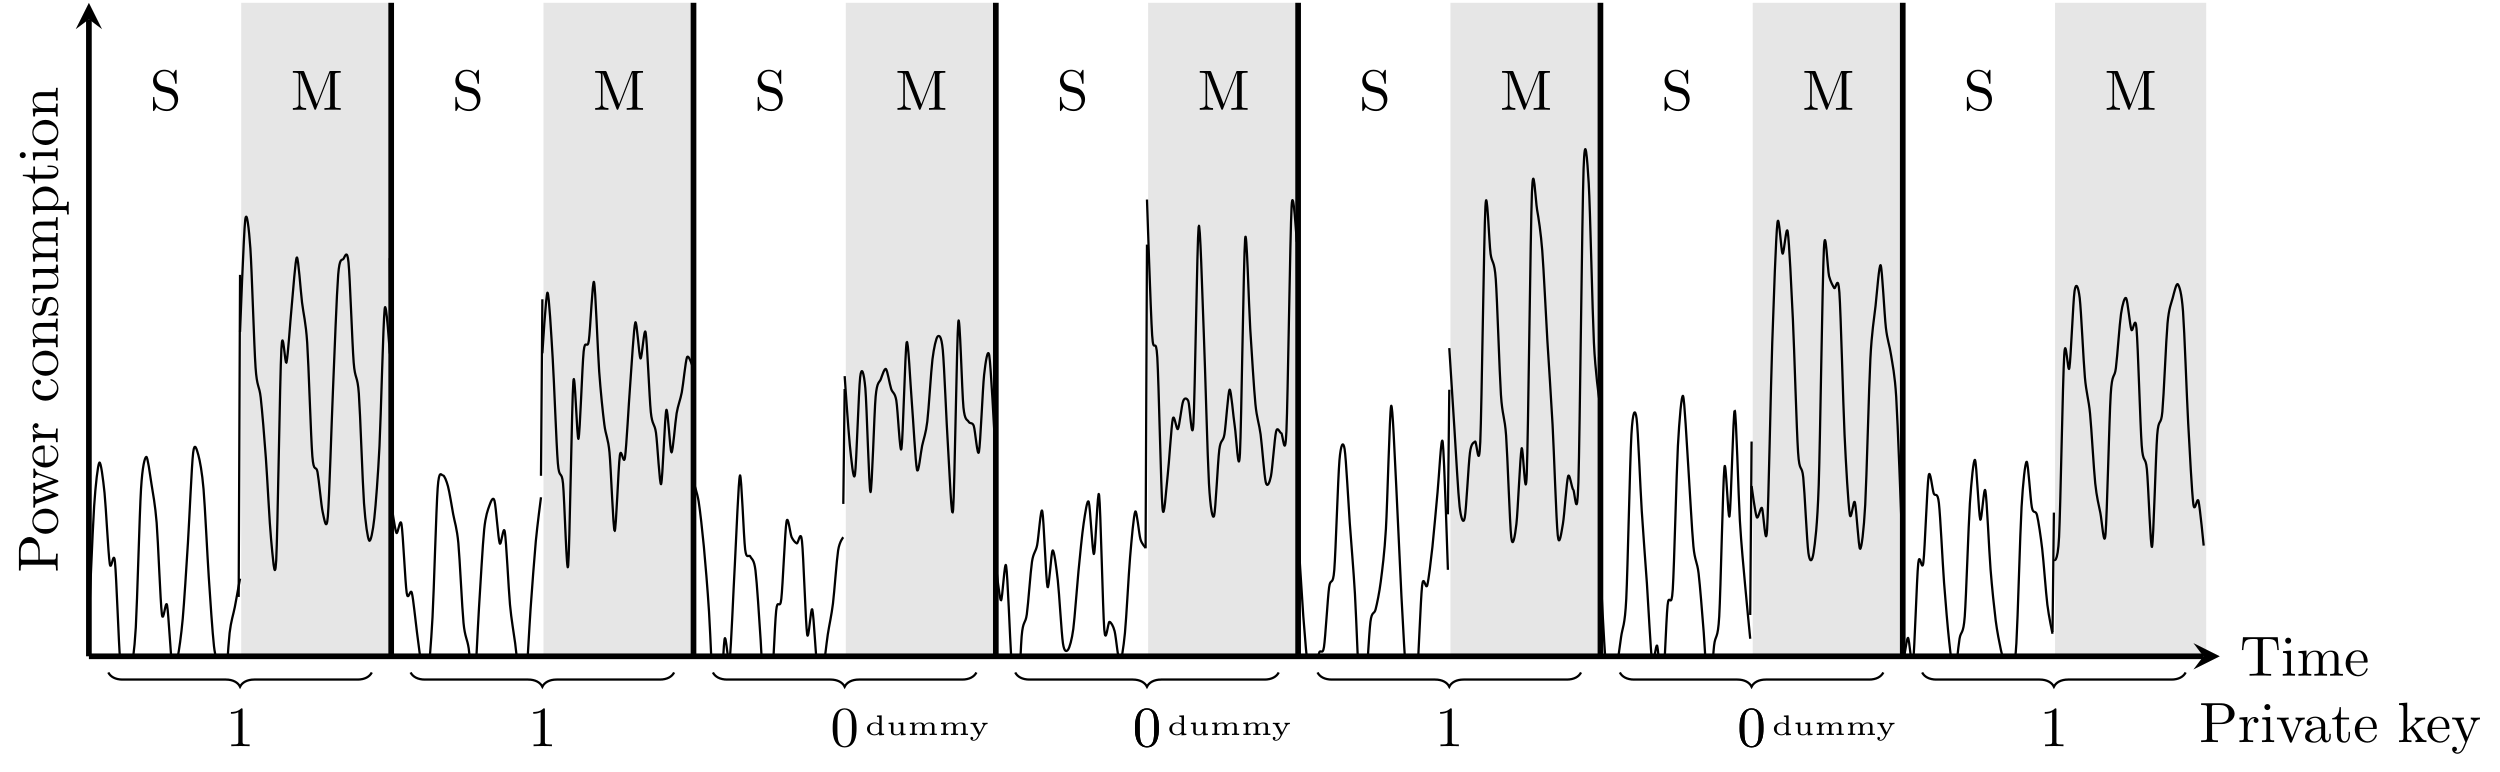 <?xml version="1.0" encoding="UTF-8"?>
<svg xmlns="http://www.w3.org/2000/svg" xmlns:xlink="http://www.w3.org/1999/xlink" width="438.315pt" height="135.367pt" viewBox="0 0 438.315 135.367" version="1.1">
<defs>
<g>
<symbol overflow="visible" id="glyph0-0">
<path style="stroke:none;" d=""/>
</symbol>
<symbol overflow="visible" id="glyph0-1">
<path style="stroke:none;" d="M 6.641 -6.75 L 0.547 -6.75 L 0.359 -4.5 L 0.609 -4.5 C 0.75 -6.109 0.891 -6.438 2.406 -6.438 C 2.578 -6.438 2.844 -6.438 2.938 -6.422 C 3.156 -6.375 3.156 -6.266 3.156 -6.047 L 3.156 -0.781 C 3.156 -0.453 3.156 -0.312 2.109 -0.312 L 1.703 -0.312 L 1.703 0 C 2.109 -0.031 3.125 -0.031 3.594 -0.031 C 4.047 -0.031 5.078 -0.031 5.484 0 L 5.484 -0.312 L 5.078 -0.312 C 4.031 -0.312 4.031 -0.453 4.031 -0.781 L 4.031 -6.047 C 4.031 -6.234 4.031 -6.375 4.219 -6.422 C 4.328 -6.438 4.594 -6.438 4.781 -6.438 C 6.297 -6.438 6.438 -6.109 6.578 -4.5 L 6.828 -4.5 Z M 6.641 -6.75 "/>
</symbol>
<symbol overflow="visible" id="glyph0-2">
<path style="stroke:none;" d="M 1.766 -4.406 L 0.375 -4.297 L 0.375 -3.984 C 1.016 -3.984 1.109 -3.922 1.109 -3.438 L 1.109 -0.75 C 1.109 -0.312 1 -0.312 0.328 -0.312 L 0.328 0 C 0.641 -0.016 1.188 -0.031 1.422 -0.031 C 1.781 -0.031 2.125 -0.016 2.469 0 L 2.469 -0.312 C 1.797 -0.312 1.766 -0.359 1.766 -0.75 Z M 1.797 -6.141 C 1.797 -6.453 1.562 -6.672 1.281 -6.672 C 0.969 -6.672 0.75 -6.406 0.75 -6.141 C 0.75 -5.875 0.969 -5.609 1.281 -5.609 C 1.562 -5.609 1.797 -5.828 1.797 -6.141 Z M 1.797 -6.141 "/>
</symbol>
<symbol overflow="visible" id="glyph0-3">
<path style="stroke:none;" d="M 1.094 -3.422 L 1.094 -0.75 C 1.094 -0.312 0.984 -0.312 0.312 -0.312 L 0.312 0 C 0.672 -0.016 1.172 -0.031 1.453 -0.031 C 1.703 -0.031 2.219 -0.016 2.562 0 L 2.562 -0.312 C 1.891 -0.312 1.781 -0.312 1.781 -0.75 L 1.781 -2.594 C 1.781 -3.625 2.5 -4.188 3.125 -4.188 C 3.766 -4.188 3.875 -3.656 3.875 -3.078 L 3.875 -0.75 C 3.875 -0.312 3.766 -0.312 3.094 -0.312 L 3.094 0 C 3.438 -0.016 3.953 -0.031 4.219 -0.031 C 4.469 -0.031 5 -0.016 5.328 0 L 5.328 -0.312 C 4.672 -0.312 4.562 -0.312 4.562 -0.75 L 4.562 -2.594 C 4.562 -3.625 5.266 -4.188 5.906 -4.188 C 6.531 -4.188 6.641 -3.656 6.641 -3.078 L 6.641 -0.75 C 6.641 -0.312 6.531 -0.312 5.859 -0.312 L 5.859 0 C 6.203 -0.016 6.719 -0.031 6.984 -0.031 C 7.25 -0.031 7.766 -0.016 8.109 0 L 8.109 -0.312 C 7.594 -0.312 7.344 -0.312 7.328 -0.609 L 7.328 -2.516 C 7.328 -3.375 7.328 -3.672 7.016 -4.031 C 6.875 -4.203 6.547 -4.406 5.969 -4.406 C 5.141 -4.406 4.688 -3.812 4.531 -3.422 C 4.391 -4.297 3.656 -4.406 3.203 -4.406 C 2.469 -4.406 2 -3.984 1.719 -3.359 L 1.719 -4.406 L 0.312 -4.297 L 0.312 -3.984 C 1.016 -3.984 1.094 -3.922 1.094 -3.422 Z M 1.094 -3.422 "/>
</symbol>
<symbol overflow="visible" id="glyph0-4">
<path style="stroke:none;" d="M 1.109 -2.516 C 1.172 -4 2.016 -4.25 2.359 -4.25 C 3.375 -4.25 3.484 -2.906 3.484 -2.516 Z M 1.109 -2.297 L 3.891 -2.297 C 4.109 -2.297 4.141 -2.297 4.141 -2.516 C 4.141 -3.5 3.594 -4.469 2.359 -4.469 C 1.203 -4.469 0.281 -3.438 0.281 -2.188 C 0.281 -0.859 1.328 0.109 2.469 0.109 C 3.688 0.109 4.141 -1 4.141 -1.188 C 4.141 -1.281 4.062 -1.312 4 -1.312 C 3.922 -1.312 3.891 -1.25 3.875 -1.172 C 3.531 -0.141 2.625 -0.141 2.531 -0.141 C 2.031 -0.141 1.641 -0.438 1.406 -0.812 C 1.109 -1.281 1.109 -1.938 1.109 -2.297 Z M 1.109 -2.297 "/>
</symbol>
<symbol overflow="visible" id="glyph0-5">
<path style="stroke:none;" d="M 2.938 -6.375 C 2.938 -6.625 2.938 -6.641 2.703 -6.641 C 2.078 -6 1.203 -6 0.891 -6 L 0.891 -5.688 C 1.094 -5.688 1.672 -5.688 2.188 -5.953 L 2.188 -0.781 C 2.188 -0.422 2.156 -0.312 1.266 -0.312 L 0.953 -0.312 L 0.953 0 C 1.297 -0.031 2.156 -0.031 2.562 -0.031 C 2.953 -0.031 3.828 -0.031 4.172 0 L 4.172 -0.312 L 3.859 -0.312 C 2.953 -0.312 2.938 -0.422 2.938 -0.781 Z M 2.938 -6.375 "/>
</symbol>
<symbol overflow="visible" id="glyph0-6">
<path style="stroke:none;" d="M 4.578 -3.188 C 4.578 -3.984 4.531 -4.781 4.188 -5.516 C 3.734 -6.484 2.906 -6.641 2.5 -6.641 C 1.891 -6.641 1.172 -6.375 0.75 -5.453 C 0.438 -4.766 0.391 -3.984 0.391 -3.188 C 0.391 -2.438 0.422 -1.547 0.844 -0.781 C 1.266 0.016 2 0.219 2.484 0.219 C 3.016 0.219 3.781 0.016 4.219 -0.938 C 4.531 -1.625 4.578 -2.406 4.578 -3.188 Z M 2.484 0 C 2.094 0 1.5 -0.25 1.328 -1.203 C 1.219 -1.797 1.219 -2.719 1.219 -3.312 C 1.219 -3.953 1.219 -4.609 1.297 -5.141 C 1.484 -6.328 2.234 -6.422 2.484 -6.422 C 2.812 -6.422 3.469 -6.234 3.656 -5.25 C 3.766 -4.688 3.766 -3.938 3.766 -3.312 C 3.766 -2.562 3.766 -1.891 3.656 -1.25 C 3.5 -0.297 2.938 0 2.484 0 Z M 2.484 0 "/>
</symbol>
<symbol overflow="visible" id="glyph0-7">
<path style="stroke:none;" d="M 2.266 -3.156 L 3.953 -3.156 C 5.141 -3.156 6.219 -3.953 6.219 -4.953 C 6.219 -5.938 5.234 -6.812 3.875 -6.812 L 0.344 -6.812 L 0.344 -6.5 L 0.594 -6.5 C 1.359 -6.5 1.375 -6.391 1.375 -6.031 L 1.375 -0.781 C 1.375 -0.422 1.359 -0.312 0.594 -0.312 L 0.344 -0.312 L 0.344 0 C 0.703 -0.031 1.438 -0.031 1.812 -0.031 C 2.188 -0.031 2.938 -0.031 3.297 0 L 3.297 -0.312 L 3.047 -0.312 C 2.281 -0.312 2.266 -0.422 2.266 -0.781 Z M 2.234 -3.406 L 2.234 -6.094 C 2.234 -6.438 2.25 -6.5 2.719 -6.5 L 3.609 -6.5 C 5.188 -6.5 5.188 -5.438 5.188 -4.953 C 5.188 -4.484 5.188 -3.406 3.609 -3.406 Z M 2.234 -3.406 "/>
</symbol>
<symbol overflow="visible" id="glyph0-8">
<path style="stroke:none;" d="M 1.672 -3.312 L 1.672 -4.406 L 0.281 -4.297 L 0.281 -3.984 C 0.984 -3.984 1.062 -3.922 1.062 -3.422 L 1.062 -0.75 C 1.062 -0.312 0.953 -0.312 0.281 -0.312 L 0.281 0 C 0.672 -0.016 1.141 -0.031 1.422 -0.031 C 1.812 -0.031 2.281 -0.031 2.688 0 L 2.688 -0.312 L 2.469 -0.312 C 1.734 -0.312 1.719 -0.422 1.719 -0.781 L 1.719 -2.312 C 1.719 -3.297 2.141 -4.188 2.891 -4.188 C 2.953 -4.188 2.984 -4.188 3 -4.172 C 2.969 -4.172 2.766 -4.047 2.766 -3.781 C 2.766 -3.516 2.984 -3.359 3.203 -3.359 C 3.375 -3.359 3.625 -3.484 3.625 -3.797 C 3.625 -4.109 3.312 -4.406 2.891 -4.406 C 2.156 -4.406 1.797 -3.734 1.672 -3.312 Z M 1.672 -3.312 "/>
</symbol>
<symbol overflow="visible" id="glyph0-9">
<path style="stroke:none;" d="M 4.141 -3.312 C 4.234 -3.547 4.406 -3.984 5.062 -3.984 L 5.062 -4.297 C 4.828 -4.281 4.547 -4.266 4.312 -4.266 C 4.078 -4.266 3.625 -4.281 3.453 -4.297 L 3.453 -3.984 C 3.812 -3.984 3.922 -3.75 3.922 -3.562 C 3.922 -3.469 3.906 -3.422 3.875 -3.312 L 2.844 -0.781 L 1.734 -3.562 C 1.672 -3.688 1.672 -3.703 1.672 -3.734 C 1.672 -3.984 2.062 -3.984 2.25 -3.984 L 2.25 -4.297 C 1.938 -4.281 1.391 -4.266 1.156 -4.266 C 0.891 -4.266 0.484 -4.281 0.188 -4.297 L 0.188 -3.984 C 0.812 -3.984 0.859 -3.922 0.984 -3.625 L 2.422 -0.078 C 2.484 0.062 2.5 0.109 2.625 0.109 C 2.766 0.109 2.797 0.016 2.844 -0.078 Z M 4.141 -3.312 "/>
</symbol>
<symbol overflow="visible" id="glyph0-10">
<path style="stroke:none;" d="M 3.312 -0.75 C 3.359 -0.359 3.625 0.062 4.094 0.062 C 4.312 0.062 4.922 -0.078 4.922 -0.891 L 4.922 -1.453 L 4.672 -1.453 L 4.672 -0.891 C 4.672 -0.312 4.422 -0.25 4.312 -0.25 C 3.984 -0.25 3.938 -0.703 3.938 -0.75 L 3.938 -2.734 C 3.938 -3.156 3.938 -3.547 3.578 -3.922 C 3.188 -4.312 2.688 -4.469 2.219 -4.469 C 1.391 -4.469 0.703 -4 0.703 -3.344 C 0.703 -3.047 0.906 -2.875 1.172 -2.875 C 1.453 -2.875 1.625 -3.078 1.625 -3.328 C 1.625 -3.453 1.578 -3.781 1.109 -3.781 C 1.391 -4.141 1.875 -4.25 2.188 -4.25 C 2.688 -4.25 3.25 -3.859 3.25 -2.969 L 3.25 -2.609 C 2.734 -2.578 2.047 -2.547 1.422 -2.25 C 0.672 -1.906 0.422 -1.391 0.422 -0.953 C 0.422 -0.141 1.391 0.109 2.016 0.109 C 2.672 0.109 3.125 -0.297 3.312 -0.75 Z M 3.25 -2.391 L 3.25 -1.391 C 3.25 -0.453 2.531 -0.109 2.078 -0.109 C 1.594 -0.109 1.188 -0.453 1.188 -0.953 C 1.188 -1.5 1.609 -2.328 3.25 -2.391 Z M 3.25 -2.391 "/>
</symbol>
<symbol overflow="visible" id="glyph0-11">
<path style="stroke:none;" d="M 1.719 -3.984 L 3.156 -3.984 L 3.156 -4.297 L 1.719 -4.297 L 1.719 -6.125 L 1.469 -6.125 C 1.469 -5.312 1.172 -4.25 0.188 -4.203 L 0.188 -3.984 L 1.031 -3.984 L 1.031 -1.234 C 1.031 -0.016 1.969 0.109 2.328 0.109 C 3.031 0.109 3.312 -0.594 3.312 -1.234 L 3.312 -1.797 L 3.062 -1.797 L 3.062 -1.25 C 3.062 -0.516 2.766 -0.141 2.391 -0.141 C 1.719 -0.141 1.719 -1.047 1.719 -1.219 Z M 1.719 -3.984 "/>
</symbol>
<symbol overflow="visible" id="glyph0-12">
<path style="stroke:none;" d="M 1.062 -0.75 C 1.062 -0.312 0.953 -0.312 0.281 -0.312 L 0.281 0 C 0.609 -0.016 1.078 -0.031 1.359 -0.031 C 1.672 -0.031 2.062 -0.016 2.469 0 L 2.469 -0.312 C 1.797 -0.312 1.688 -0.312 1.688 -0.75 L 1.688 -1.781 L 2.328 -2.328 C 3.094 -1.281 3.516 -0.719 3.516 -0.531 C 3.516 -0.344 3.344 -0.312 3.156 -0.312 L 3.156 0 C 3.422 -0.016 4.016 -0.031 4.234 -0.031 C 4.516 -0.031 4.812 -0.016 5.094 0 L 5.094 -0.312 C 4.719 -0.312 4.5 -0.312 4.125 -0.844 L 2.859 -2.625 C 2.844 -2.641 2.797 -2.703 2.797 -2.734 C 2.797 -2.766 3.516 -3.375 3.609 -3.453 C 4.234 -3.953 4.656 -3.984 4.859 -3.984 L 4.859 -4.297 C 4.578 -4.266 4.453 -4.266 4.172 -4.266 C 3.812 -4.266 3.188 -4.281 3.047 -4.297 L 3.047 -3.984 C 3.234 -3.984 3.344 -3.875 3.344 -3.734 C 3.344 -3.531 3.203 -3.422 3.125 -3.344 L 1.719 -2.141 L 1.719 -6.922 L 0.281 -6.812 L 0.281 -6.5 C 0.984 -6.5 1.062 -6.438 1.062 -5.938 Z M 1.062 -0.75 "/>
</symbol>
<symbol overflow="visible" id="glyph0-13">
<path style="stroke:none;" d="M 4.141 -3.344 C 4.391 -3.984 4.906 -3.984 5.062 -3.984 L 5.062 -4.297 C 4.828 -4.281 4.547 -4.266 4.312 -4.266 C 4.141 -4.266 3.672 -4.281 3.453 -4.297 L 3.453 -3.984 C 3.766 -3.984 3.922 -3.812 3.922 -3.562 C 3.922 -3.453 3.906 -3.438 3.859 -3.312 L 2.844 -0.875 L 1.75 -3.547 C 1.703 -3.656 1.688 -3.688 1.688 -3.734 C 1.688 -3.984 2.047 -3.984 2.25 -3.984 L 2.25 -4.297 C 1.984 -4.281 1.328 -4.266 1.156 -4.266 C 0.891 -4.266 0.484 -4.281 0.188 -4.297 L 0.188 -3.984 C 0.672 -3.984 0.859 -3.984 1 -3.641 L 2.5 0 C 2.438 0.125 2.297 0.453 2.25 0.594 C 2.031 1.141 1.75 1.828 1.109 1.828 C 1.062 1.828 0.828 1.828 0.641 1.641 C 0.953 1.609 1.031 1.391 1.031 1.219 C 1.031 0.969 0.844 0.812 0.609 0.812 C 0.406 0.812 0.188 0.938 0.188 1.234 C 0.188 1.688 0.609 2.047 1.109 2.047 C 1.734 2.047 2.141 1.469 2.375 0.906 Z M 4.141 -3.344 "/>
</symbol>
<symbol overflow="visible" id="glyph0-14">
<path style="stroke:none;" d="M 3.484 -3.875 L 2.203 -4.172 C 1.578 -4.328 1.203 -4.859 1.203 -5.438 C 1.203 -6.141 1.734 -6.75 2.516 -6.75 C 4.172 -6.75 4.391 -5.109 4.453 -4.672 C 4.469 -4.609 4.469 -4.547 4.578 -4.547 C 4.703 -4.547 4.703 -4.594 4.703 -4.781 L 4.703 -6.781 C 4.703 -6.953 4.703 -7.031 4.594 -7.031 C 4.531 -7.031 4.516 -7.016 4.453 -6.891 L 4.094 -6.328 C 3.797 -6.625 3.391 -7.031 2.5 -7.031 C 1.391 -7.031 0.562 -6.156 0.562 -5.094 C 0.562 -4.266 1.094 -3.531 1.859 -3.266 C 1.969 -3.234 2.484 -3.109 3.188 -2.938 C 3.453 -2.875 3.75 -2.797 4.031 -2.438 C 4.234 -2.172 4.344 -1.844 4.344 -1.516 C 4.344 -0.812 3.844 -0.094 3 -0.094 C 2.719 -0.094 1.953 -0.141 1.422 -0.625 C 0.844 -1.172 0.812 -1.797 0.812 -2.156 C 0.797 -2.266 0.719 -2.266 0.688 -2.266 C 0.562 -2.266 0.562 -2.188 0.562 -2.016 L 0.562 -0.016 C 0.562 0.156 0.562 0.219 0.672 0.219 C 0.734 0.219 0.75 0.203 0.812 0.094 C 0.812 0.078 0.844 0.047 1.172 -0.484 C 1.484 -0.141 2.125 0.219 3.016 0.219 C 4.172 0.219 4.969 -0.75 4.969 -1.859 C 4.969 -2.844 4.312 -3.672 3.484 -3.875 Z M 3.484 -3.875 "/>
</symbol>
<symbol overflow="visible" id="glyph0-15">
<path style="stroke:none;" d="M 2.406 -6.594 C 2.312 -6.812 2.281 -6.812 2.047 -6.812 L 0.375 -6.812 L 0.375 -6.5 L 0.609 -6.5 C 1.375 -6.5 1.391 -6.391 1.391 -6.031 L 1.391 -1.047 C 1.391 -0.781 1.391 -0.312 0.375 -0.312 L 0.375 0 C 0.719 -0.016 1.203 -0.031 1.531 -0.031 C 1.859 -0.031 2.359 -0.016 2.703 0 L 2.703 -0.312 C 1.672 -0.312 1.672 -0.781 1.672 -1.047 L 1.672 -6.422 L 1.688 -6.422 L 4.094 -0.219 C 4.141 -0.094 4.188 0 4.281 0 C 4.391 0 4.422 -0.078 4.469 -0.188 L 6.922 -6.5 L 6.922 -0.781 C 6.922 -0.422 6.906 -0.312 6.141 -0.312 L 5.906 -0.312 L 5.906 0 C 6.266 -0.031 6.953 -0.031 7.344 -0.031 C 7.719 -0.031 8.391 -0.031 8.766 0 L 8.766 -0.312 L 8.516 -0.312 C 7.75 -0.312 7.734 -0.422 7.734 -0.781 L 7.734 -6.031 C 7.734 -6.391 7.75 -6.5 8.516 -6.5 L 8.766 -6.5 L 8.766 -6.812 L 7.078 -6.812 C 6.812 -6.812 6.812 -6.797 6.75 -6.625 L 4.562 -1 Z M 2.406 -6.594 "/>
</symbol>
<symbol overflow="visible" id="glyph1-0">
<path style="stroke:none;" d=""/>
</symbol>
<symbol overflow="visible" id="glyph1-1">
<path style="stroke:none;" d="M -3.156 -2.266 L -3.156 -3.953 C -3.156 -5.141 -3.953 -6.219 -4.953 -6.219 C -5.938 -6.219 -6.812 -5.234 -6.812 -3.875 L -6.812 -0.344 L -6.5 -0.344 L -6.5 -0.594 C -6.5 -1.359 -6.391 -1.375 -6.031 -1.375 L -0.781 -1.375 C -0.422 -1.375 -0.312 -1.359 -0.312 -0.594 L -0.312 -0.344 L 0 -0.344 C -0.031 -0.703 -0.031 -1.438 -0.031 -1.812 C -0.031 -2.188 -0.031 -2.938 0 -3.297 L -0.312 -3.297 L -0.312 -3.047 C -0.312 -2.281 -0.422 -2.266 -0.781 -2.266 Z M -3.406 -2.234 L -6.094 -2.234 C -6.438 -2.234 -6.5 -2.25 -6.5 -2.719 L -6.5 -3.609 C -6.5 -5.188 -5.438 -5.188 -4.953 -5.188 C -4.484 -5.188 -3.406 -5.188 -3.406 -3.609 Z M -3.406 -2.234 "/>
</symbol>
<symbol overflow="visible" id="glyph1-2">
<path style="stroke:none;" d="M -2.141 -4.688 C -3.406 -4.688 -4.469 -3.703 -4.469 -2.5 C -4.469 -1.25 -3.375 -0.281 -2.141 -0.281 C -0.844 -0.281 0.109 -1.312 0.109 -2.484 C 0.109 -3.688 -0.875 -4.688 -2.141 -4.688 Z M -0.141 -2.5 C -0.141 -2.062 -0.344 -1.625 -0.812 -1.359 C -1.25 -1.109 -1.859 -1.109 -2.219 -1.109 C -2.609 -1.109 -3.141 -1.109 -3.578 -1.344 C -4.031 -1.609 -4.25 -2.078 -4.25 -2.484 C -4.25 -2.922 -4.031 -3.344 -3.594 -3.609 C -3.172 -3.875 -2.594 -3.875 -2.219 -3.875 C -1.859 -3.875 -1.312 -3.875 -0.875 -3.656 C -0.422 -3.422 -0.141 -2.984 -0.141 -2.5 Z M -0.141 -2.5 "/>
</symbol>
<symbol overflow="visible" id="glyph1-3">
<path style="stroke:none;" d="M -3.344 -6.172 C -3.844 -6.344 -3.984 -6.656 -3.984 -7.016 L -4.297 -7.016 C -4.281 -6.781 -4.266 -6.5 -4.266 -6.281 C -4.266 -5.984 -4.281 -5.547 -4.297 -5.359 L -3.984 -5.359 C -3.984 -5.719 -3.797 -5.938 -3.516 -5.938 C -3.453 -5.938 -3.422 -5.938 -3.297 -5.875 L -0.75 -4.969 L -3.531 -3.984 C -3.656 -3.953 -3.672 -3.938 -3.719 -3.938 C -3.984 -3.938 -3.984 -4.328 -3.984 -4.531 L -4.297 -4.531 C -4.281 -4.234 -4.266 -3.734 -4.266 -3.484 C -4.266 -3.188 -4.281 -2.906 -4.297 -2.609 L -3.984 -2.609 C -3.984 -2.969 -3.969 -3.125 -3.844 -3.234 C -3.781 -3.281 -3.484 -3.391 -3.297 -3.453 L -0.875 -2.609 L -3.531 -1.656 C -3.656 -1.609 -3.672 -1.609 -3.719 -1.609 C -3.984 -1.609 -3.984 -2 -3.984 -2.188 L -4.297 -2.188 C -4.281 -1.891 -4.266 -1.328 -4.266 -1.109 C -4.266 -1.062 -4.281 -0.531 -4.297 -0.172 L -3.984 -0.172 C -3.984 -0.672 -3.953 -0.797 -3.641 -0.922 L -0.109 -2.172 C 0.031 -2.219 0.109 -2.25 0.109 -2.375 C 0.109 -2.516 0.047 -2.531 -0.094 -2.578 L -2.906 -3.594 L -0.078 -4.609 C 0.031 -4.641 0.109 -4.672 0.109 -4.812 C 0.109 -4.938 0.016 -4.969 -0.078 -5 Z M -3.344 -6.172 "/>
</symbol>
<symbol overflow="visible" id="glyph1-4">
<path style="stroke:none;" d="M -2.516 -1.109 C -4 -1.172 -4.25 -2.016 -4.25 -2.359 C -4.25 -3.375 -2.906 -3.484 -2.516 -3.484 Z M -2.297 -1.109 L -2.297 -3.891 C -2.297 -4.109 -2.297 -4.141 -2.516 -4.141 C -3.5 -4.141 -4.469 -3.594 -4.469 -2.359 C -4.469 -1.203 -3.438 -0.281 -2.188 -0.281 C -0.859 -0.281 0.109 -1.328 0.109 -2.469 C 0.109 -3.688 -1 -4.141 -1.188 -4.141 C -1.281 -4.141 -1.312 -4.062 -1.312 -4 C -1.312 -3.922 -1.25 -3.891 -1.172 -3.875 C -0.141 -3.531 -0.141 -2.625 -0.141 -2.531 C -0.141 -2.031 -0.438 -1.641 -0.812 -1.406 C -1.281 -1.109 -1.938 -1.109 -2.297 -1.109 Z M -2.297 -1.109 "/>
</symbol>
<symbol overflow="visible" id="glyph1-5">
<path style="stroke:none;" d="M -3.312 -1.672 L -4.406 -1.672 L -4.297 -0.281 L -3.984 -0.281 C -3.984 -0.984 -3.922 -1.062 -3.422 -1.062 L -0.75 -1.062 C -0.312 -1.062 -0.312 -0.953 -0.312 -0.281 L 0 -0.281 C -0.016 -0.672 -0.031 -1.141 -0.031 -1.422 C -0.031 -1.812 -0.031 -2.281 0 -2.688 L -0.312 -2.688 L -0.312 -2.469 C -0.312 -1.734 -0.422 -1.719 -0.781 -1.719 L -2.312 -1.719 C -3.297 -1.719 -4.188 -2.141 -4.188 -2.891 C -4.188 -2.953 -4.188 -2.984 -4.172 -3 C -4.172 -2.969 -4.047 -2.766 -3.781 -2.766 C -3.516 -2.766 -3.359 -2.984 -3.359 -3.203 C -3.359 -3.375 -3.484 -3.625 -3.797 -3.625 C -4.109 -3.625 -4.406 -3.312 -4.406 -2.891 C -4.406 -2.156 -3.734 -1.797 -3.312 -1.672 Z M -3.312 -1.672 "/>
</symbol>
<symbol overflow="visible" id="glyph1-6">
<path style="stroke:none;" d="M -2.172 -1.172 C -3.797 -1.172 -4.219 -1.984 -4.219 -2.516 C -4.219 -2.609 -4.203 -3.234 -3.844 -3.578 C -3.812 -3.172 -3.516 -3.109 -3.391 -3.109 C -3.125 -3.109 -2.938 -3.297 -2.938 -3.562 C -2.938 -3.828 -3.094 -4.031 -3.406 -4.031 C -4.078 -4.031 -4.469 -3.266 -4.469 -2.5 C -4.469 -1.25 -3.391 -0.344 -2.156 -0.344 C -0.875 -0.344 0.109 -1.328 0.109 -2.484 C 0.109 -3.812 -1.094 -4.141 -1.188 -4.141 C -1.281 -4.141 -1.281 -4.031 -1.281 -4 C -1.281 -3.922 -1.25 -3.891 -1.188 -3.875 C -0.266 -3.594 -0.141 -2.938 -0.141 -2.578 C -0.141 -2.047 -0.562 -1.172 -2.172 -1.172 Z M -2.172 -1.172 "/>
</symbol>
<symbol overflow="visible" id="glyph1-7">
<path style="stroke:none;" d="M -3.422 -1.094 L -0.75 -1.094 C -0.312 -1.094 -0.312 -0.984 -0.312 -0.312 L 0 -0.312 C -0.016 -0.672 -0.031 -1.172 -0.031 -1.453 C -0.031 -1.703 -0.016 -2.219 0 -2.562 L -0.312 -2.562 C -0.312 -1.891 -0.312 -1.781 -0.75 -1.781 L -2.594 -1.781 C -3.625 -1.781 -4.188 -2.5 -4.188 -3.125 C -4.188 -3.766 -3.656 -3.875 -3.078 -3.875 L -0.75 -3.875 C -0.312 -3.875 -0.312 -3.766 -0.312 -3.094 L 0 -3.094 C -0.016 -3.438 -0.031 -3.953 -0.031 -4.219 C -0.031 -4.469 -0.016 -5 0 -5.328 L -0.312 -5.328 C -0.312 -4.812 -0.312 -4.562 -0.609 -4.562 L -2.516 -4.562 C -3.375 -4.562 -3.672 -4.562 -4.031 -4.25 C -4.203 -4.109 -4.406 -3.781 -4.406 -3.203 C -4.406 -2.469 -3.984 -2 -3.359 -1.719 L -4.406 -1.719 L -4.297 -0.312 L -3.984 -0.312 C -3.984 -1.016 -3.922 -1.094 -3.422 -1.094 Z M -3.422 -1.094 "/>
</symbol>
<symbol overflow="visible" id="glyph1-8">
<path style="stroke:none;" d="M -1.938 -2.078 C -1.891 -2.297 -1.734 -3.109 -1.016 -3.109 C -0.516 -3.109 -0.109 -2.766 -0.109 -1.984 C -0.109 -1.141 -0.672 -0.781 -1.531 -0.594 C -1.656 -0.562 -1.688 -0.562 -1.688 -0.453 C -1.688 -0.328 -1.625 -0.328 -1.453 -0.328 L -0.125 -0.328 C 0.047 -0.328 0.109 -0.328 0.109 -0.438 C 0.109 -0.484 0.094 -0.5 -0.094 -0.688 C -0.109 -0.703 -0.125 -0.703 -0.312 -0.891 C 0.094 -1.328 0.109 -1.781 0.109 -1.984 C 0.109 -3.125 -0.562 -3.594 -1.281 -3.594 C -1.797 -3.594 -2.109 -3.297 -2.219 -3.172 C -2.547 -2.844 -2.625 -2.453 -2.703 -2.031 C -2.812 -1.469 -2.938 -0.812 -3.516 -0.812 C -3.875 -0.812 -4.281 -1.062 -4.281 -1.922 C -4.281 -3.016 -3.375 -3.078 -3.078 -3.094 C -2.984 -3.094 -2.984 -3.188 -2.984 -3.203 C -2.984 -3.344 -3.031 -3.344 -3.219 -3.344 L -4.234 -3.344 C -4.391 -3.344 -4.469 -3.344 -4.469 -3.234 C -4.469 -3.188 -4.469 -3.156 -4.344 -3.031 C -4.312 -3 -4.219 -2.906 -4.188 -2.859 C -4.469 -2.484 -4.469 -2.078 -4.469 -1.922 C -4.469 -0.703 -3.797 -0.328 -3.234 -0.328 C -2.891 -0.328 -2.609 -0.484 -2.391 -0.75 C -2.141 -1.078 -2.078 -1.359 -1.938 -2.078 Z M -1.938 -2.078 "/>
</symbol>
<symbol overflow="visible" id="glyph1-9">
<path style="stroke:none;" d="M -0.781 -3.891 L 0.109 -3.891 L 0 -5.328 L -0.312 -5.328 C -0.312 -4.641 -0.375 -4.562 -0.875 -4.562 L -4.406 -4.562 L -4.297 -3.094 L -3.984 -3.094 C -3.984 -3.781 -3.922 -3.875 -3.422 -3.875 L -1.656 -3.875 C -0.781 -3.875 -0.109 -3.391 -0.109 -2.656 C -0.109 -1.828 -0.578 -1.781 -1.094 -1.781 L -4.406 -1.781 L -4.297 -0.312 L -3.984 -0.312 C -3.984 -1.094 -3.953 -1.094 -3.078 -1.094 L -1.578 -1.094 C -0.797 -1.094 0.109 -1.094 0.109 -2.609 C 0.109 -3.172 -0.172 -3.609 -0.781 -3.891 Z M -0.781 -3.891 "/>
</symbol>
<symbol overflow="visible" id="glyph1-10">
<path style="stroke:none;" d="M -3.422 -1.094 L -0.75 -1.094 C -0.312 -1.094 -0.312 -0.984 -0.312 -0.312 L 0 -0.312 C -0.016 -0.672 -0.031 -1.172 -0.031 -1.453 C -0.031 -1.703 -0.016 -2.219 0 -2.562 L -0.312 -2.562 C -0.312 -1.891 -0.312 -1.781 -0.75 -1.781 L -2.594 -1.781 C -3.625 -1.781 -4.188 -2.5 -4.188 -3.125 C -4.188 -3.766 -3.656 -3.875 -3.078 -3.875 L -0.75 -3.875 C -0.312 -3.875 -0.312 -3.766 -0.312 -3.094 L 0 -3.094 C -0.016 -3.438 -0.031 -3.953 -0.031 -4.219 C -0.031 -4.469 -0.016 -5 0 -5.328 L -0.312 -5.328 C -0.312 -4.672 -0.312 -4.562 -0.75 -4.562 L -2.594 -4.562 C -3.625 -4.562 -4.188 -5.266 -4.188 -5.906 C -4.188 -6.531 -3.656 -6.641 -3.078 -6.641 L -0.75 -6.641 C -0.312 -6.641 -0.312 -6.531 -0.312 -5.859 L 0 -5.859 C -0.016 -6.203 -0.031 -6.719 -0.031 -6.984 C -0.031 -7.25 -0.016 -7.766 0 -8.109 L -0.312 -8.109 C -0.312 -7.594 -0.312 -7.344 -0.609 -7.328 L -2.516 -7.328 C -3.375 -7.328 -3.672 -7.328 -4.031 -7.016 C -4.203 -6.875 -4.406 -6.547 -4.406 -5.969 C -4.406 -5.141 -3.812 -4.688 -3.422 -4.531 C -4.297 -4.391 -4.406 -3.656 -4.406 -3.203 C -4.406 -2.469 -3.984 -2 -3.359 -1.719 L -4.406 -1.719 L -4.297 -0.312 L -3.984 -0.312 C -3.984 -1.016 -3.922 -1.094 -3.422 -1.094 Z M -3.422 -1.094 "/>
</symbol>
<symbol overflow="visible" id="glyph1-11">
<path style="stroke:none;" d="M -3.75 -1.719 L -4.406 -1.719 L -4.297 -0.281 L -3.984 -0.281 C -3.984 -0.984 -3.922 -1.062 -3.484 -1.062 L 1.172 -1.062 C 1.625 -1.062 1.625 -0.953 1.625 -0.281 L 1.938 -0.281 C 1.922 -0.625 1.906 -1.141 1.906 -1.391 C 1.906 -1.672 1.922 -2.172 1.938 -2.516 L 1.625 -2.516 C 1.625 -1.859 1.625 -1.75 1.172 -1.75 L -0.594 -1.75 C -0.422 -1.797 0.109 -2.219 0.109 -2.969 C 0.109 -4.156 -0.875 -5.188 -2.156 -5.188 C -3.422 -5.188 -4.406 -4.234 -4.406 -3.109 C -4.406 -2.328 -3.969 -1.906 -3.75 -1.719 Z M -1.141 -1.75 L -3.359 -1.75 C -3.875 -2.031 -4.156 -2.516 -4.156 -3.031 C -4.156 -3.766 -3.281 -4.359 -2.156 -4.359 C -0.953 -4.359 -0.109 -3.672 -0.109 -2.938 C -0.109 -2.531 -0.312 -2.156 -0.719 -1.891 C -0.922 -1.75 -0.938 -1.75 -1.141 -1.75 Z M -1.141 -1.75 "/>
</symbol>
<symbol overflow="visible" id="glyph1-12">
<path style="stroke:none;" d="M -3.984 -1.719 L -3.984 -3.156 L -4.297 -3.156 L -4.297 -1.719 L -6.125 -1.719 L -6.125 -1.469 C -5.312 -1.469 -4.25 -1.172 -4.203 -0.188 L -3.984 -0.188 L -3.984 -1.031 L -1.234 -1.031 C -0.016 -1.031 0.109 -1.969 0.109 -2.328 C 0.109 -3.031 -0.594 -3.312 -1.234 -3.312 L -1.797 -3.312 L -1.797 -3.062 L -1.25 -3.062 C -0.516 -3.062 -0.141 -2.766 -0.141 -2.391 C -0.141 -1.719 -1.047 -1.719 -1.219 -1.719 Z M -3.984 -1.719 "/>
</symbol>
<symbol overflow="visible" id="glyph1-13">
<path style="stroke:none;" d="M -4.406 -1.766 L -4.297 -0.375 L -3.984 -0.375 C -3.984 -1.016 -3.922 -1.109 -3.438 -1.109 L -0.75 -1.109 C -0.312 -1.109 -0.312 -1 -0.312 -0.328 L 0 -0.328 C -0.016 -0.641 -0.031 -1.188 -0.031 -1.422 C -0.031 -1.781 -0.016 -2.125 0 -2.469 L -0.312 -2.469 C -0.312 -1.797 -0.359 -1.766 -0.75 -1.766 Z M -6.141 -1.797 C -6.453 -1.797 -6.672 -1.562 -6.672 -1.281 C -6.672 -0.969 -6.406 -0.75 -6.141 -0.75 C -5.875 -0.75 -5.609 -0.969 -5.609 -1.281 C -5.609 -1.562 -5.828 -1.797 -6.141 -1.797 Z M -6.141 -1.797 "/>
</symbol>
<symbol overflow="visible" id="glyph2-0">
<path style="stroke:none;" d=""/>
</symbol>
<symbol overflow="visible" id="glyph2-1">
<path style="stroke:none;" d="M 2.109 -3.406 L 2.109 -3.188 C 2.469 -3.188 2.516 -3.156 2.516 -2.906 L 2.516 -1.938 C 2.406 -2.031 2.141 -2.203 1.719 -2.203 C 0.984 -2.203 0.359 -1.703 0.359 -1.078 C 0.359 -0.469 0.922 0.062 1.672 0.062 C 2.078 0.062 2.359 -0.125 2.5 -0.25 L 2.5 0.062 L 3.359 0 L 3.359 -0.219 C 2.984 -0.219 2.938 -0.25 2.938 -0.5 L 2.938 -3.453 Z M 2.5 -0.547 C 2.266 -0.172 1.891 -0.109 1.688 -0.109 C 1.453 -0.109 1.203 -0.203 1.031 -0.422 C 0.875 -0.641 0.859 -0.922 0.859 -1.078 C 0.859 -1.203 0.875 -1.531 1.078 -1.766 C 1.25 -1.938 1.516 -2.031 1.766 -2.031 C 1.906 -2.031 2.266 -2.016 2.5 -1.672 Z M 2.5 -0.547 "/>
</symbol>
<symbol overflow="visible" id="glyph2-2">
<path style="stroke:none;" d="M 2.141 -2.141 L 2.141 -1.922 C 2.5 -1.922 2.547 -1.891 2.547 -1.656 L 2.547 -0.844 C 2.547 -0.375 2.203 -0.109 1.797 -0.109 C 1.281 -0.109 1.266 -0.312 1.266 -0.562 L 1.266 -2.203 L 0.406 -2.141 L 0.406 -1.922 C 0.797 -1.922 0.828 -1.891 0.828 -1.641 L 0.828 -0.547 C 0.875 0.016 1.438 0.062 1.75 0.062 C 2.172 0.062 2.422 -0.141 2.562 -0.375 L 2.562 0.062 L 3.406 0 L 3.406 -0.219 C 3.031 -0.219 2.984 -0.25 2.984 -0.5 L 2.984 -2.203 Z M 2.141 -2.141 "/>
</symbol>
<symbol overflow="visible" id="glyph2-3">
<path style="stroke:none;" d="M 4.719 -1.5 C 4.719 -2.125 4.25 -2.203 3.891 -2.203 C 3.391 -2.203 3.109 -1.953 2.969 -1.734 C 2.844 -2.203 2.344 -2.203 2.156 -2.203 C 1.641 -2.203 1.344 -1.922 1.219 -1.719 L 1.219 -2.203 L 0.406 -2.141 L 0.406 -1.922 C 0.781 -1.922 0.828 -1.891 0.828 -1.656 L 0.828 -0.422 C 0.828 -0.266 0.828 -0.219 0.5 -0.219 L 0.406 -0.219 L 0.406 0 C 0.625 -0.016 0.828 -0.016 1.047 -0.016 C 1.25 -0.016 1.469 -0.016 1.688 0 L 1.688 -0.219 L 1.594 -0.219 C 1.266 -0.219 1.266 -0.266 1.266 -0.422 L 1.266 -1.281 C 1.266 -1.844 1.781 -2.031 2.094 -2.031 C 2.469 -2.031 2.547 -1.828 2.547 -1.516 L 2.547 -0.422 C 2.547 -0.266 2.547 -0.219 2.234 -0.219 L 2.141 -0.219 L 2.141 0 C 2.359 -0.016 2.562 -0.016 2.781 -0.016 C 2.984 -0.016 3.203 -0.016 3.406 0 L 3.406 -0.219 L 3.312 -0.219 C 3 -0.219 3 -0.266 3 -0.422 L 3 -1.281 C 3 -1.844 3.5 -2.031 3.828 -2.031 C 4.188 -2.031 4.281 -1.828 4.281 -1.516 L 4.281 -0.422 C 4.281 -0.266 4.281 -0.219 3.953 -0.219 L 3.875 -0.219 L 3.875 0 C 4.078 -0.016 4.297 -0.016 4.5 -0.016 C 4.719 -0.016 4.922 -0.016 5.141 0 L 5.141 -0.219 L 5.047 -0.219 C 4.719 -0.219 4.719 -0.266 4.719 -0.422 Z M 4.719 -1.5 "/>
</symbol>
<symbol overflow="visible" id="glyph2-4">
<path style="stroke:none;" d="M 2.75 -1.625 C 2.812 -1.734 2.906 -1.922 3.281 -1.922 L 3.281 -2.141 C 3.172 -2.141 3.031 -2.125 2.844 -2.125 C 2.688 -2.125 2.5 -2.141 2.344 -2.141 L 2.344 -1.922 C 2.469 -1.922 2.547 -1.859 2.547 -1.75 C 2.547 -1.719 2.531 -1.688 2.516 -1.641 L 1.906 -0.453 L 1.219 -1.75 C 1.203 -1.797 1.203 -1.812 1.203 -1.828 C 1.203 -1.922 1.328 -1.922 1.469 -1.922 L 1.469 -2.141 C 1.25 -2.141 1.047 -2.125 0.844 -2.125 C 0.625 -2.125 0.5 -2.125 0.281 -2.141 L 0.281 -1.922 C 0.641 -1.922 0.656 -1.906 0.734 -1.766 L 1.656 0 C 1.453 0.438 1.25 0.859 0.828 0.859 C 0.703 0.859 0.656 0.844 0.609 0.797 C 0.641 0.781 0.75 0.734 0.75 0.578 C 0.75 0.422 0.641 0.328 0.5 0.328 C 0.391 0.328 0.266 0.406 0.266 0.578 C 0.266 0.828 0.516 1.016 0.828 1.016 C 1.125 1.016 1.453 0.844 1.688 0.406 Z M 2.75 -1.625 "/>
</symbol>
</g>
<clipPath id="clip1">
  <path d="M 42 0.496 L 69 0.496 L 69 115.066 L 42 115.066 Z M 42 0.496 "/>
</clipPath>
<clipPath id="clip2">
  <path d="M 95 0.496 L 122 0.496 L 122 115.066 L 95 115.066 Z M 95 0.496 "/>
</clipPath>
<clipPath id="clip3">
  <path d="M 148 0.496 L 175 0.496 L 175 115.066 L 148 115.066 Z M 148 0.496 "/>
</clipPath>
<clipPath id="clip4">
  <path d="M 201 0.496 L 228 0.496 L 228 115.066 L 201 115.066 Z M 201 0.496 "/>
</clipPath>
<clipPath id="clip5">
  <path d="M 254 0.496 L 281 0.496 L 281 115.066 L 254 115.066 Z M 254 0.496 "/>
</clipPath>
<clipPath id="clip6">
  <path d="M 307 0.496 L 334 0.496 L 334 115.066 L 307 115.066 Z M 307 0.496 "/>
</clipPath>
<clipPath id="clip7">
  <path d="M 360 0.496 L 387 0.496 L 387 115.066 L 360 115.066 Z M 360 0.496 "/>
</clipPath>
<clipPath id="clip8">
  <path d="M 15.586 72 L 48 72 L 48 115.066 L 15.586 115.066 Z M 15.586 72 "/>
</clipPath>
<clipPath id="clip9">
  <path d="M 62 77 L 101 77 L 101 115.066 L 62 115.066 Z M 62 77 "/>
</clipPath>
<clipPath id="clip10">
  <path d="M 115 77 L 154 77 L 154 115.066 L 115 115.066 Z M 115 77 "/>
</clipPath>
<clipPath id="clip11">
  <path d="M 168 80 L 207 80 L 207 115.066 L 168 115.066 Z M 168 80 "/>
</clipPath>
<clipPath id="clip12">
  <path d="M 221 65 L 260 65 L 260 115.066 L 221 115.066 Z M 221 65 "/>
</clipPath>
<clipPath id="clip13">
  <path d="M 274 63 L 313 63 L 313 115.066 L 274 115.066 Z M 274 63 "/>
</clipPath>
<clipPath id="clip14">
  <path d="M 327 74 L 366 74 L 366 115.066 L 327 115.066 Z M 327 74 "/>
</clipPath>
<clipPath id="clip15">
  <path d="M 354 44 L 389.188 44 L 389.188 104 L 354 104 Z M 354 44 "/>
</clipPath>
<clipPath id="clip16">
  <path d="M 327 83 L 340 83 L 340 115.066 L 327 115.066 Z M 327 83 "/>
</clipPath>
<clipPath id="clip17">
  <path d="M 354 84 L 366 84 L 366 115.066 L 354 115.066 Z M 354 84 "/>
</clipPath>
<clipPath id="clip18">
  <path d="M 68 0.496 L 70 0.496 L 70 115.066 L 68 115.066 Z M 68 0.496 "/>
</clipPath>
<clipPath id="clip19">
  <path d="M 121 0.496 L 123 0.496 L 123 115.066 L 121 115.066 Z M 121 0.496 "/>
</clipPath>
<clipPath id="clip20">
  <path d="M 174 0.496 L 176 0.496 L 176 115.066 L 174 115.066 Z M 174 0.496 "/>
</clipPath>
<clipPath id="clip21">
  <path d="M 227 0.496 L 229 0.496 L 229 115.066 L 227 115.066 Z M 227 0.496 "/>
</clipPath>
<clipPath id="clip22">
  <path d="M 280 0.496 L 282 0.496 L 282 115.066 L 280 115.066 Z M 280 0.496 "/>
</clipPath>
<clipPath id="clip23">
  <path d="M 333 0.496 L 335 0.496 L 335 115.066 L 333 115.066 Z M 333 0.496 "/>
</clipPath>
</defs>
<g id="surface1">
<g clip-path="url(#clip1)" clip-rule="nonzero">
<path style=" stroke:none;fill-rule:nonzero;fill:rgb(89.999%,89.999%,89.999%);fill-opacity:1;" d="M 42.285 185.934 L 68.785 185.934 L 68.785 -12.496 L 42.285 -12.496 Z M 42.285 185.934 "/>
</g>
<g clip-path="url(#clip2)" clip-rule="nonzero">
<path style=" stroke:none;fill-rule:nonzero;fill:rgb(89.999%,89.999%,89.999%);fill-opacity:1;" d="M 95.289 185.934 L 121.789 185.934 L 121.789 -12.496 L 95.289 -12.496 Z M 95.289 185.934 "/>
</g>
<g clip-path="url(#clip3)" clip-rule="nonzero">
<path style=" stroke:none;fill-rule:nonzero;fill:rgb(89.999%,89.999%,89.999%);fill-opacity:1;" d="M 148.289 185.934 L 174.793 185.934 L 174.793 -12.496 L 148.289 -12.496 Z M 148.289 185.934 "/>
</g>
<g clip-path="url(#clip4)" clip-rule="nonzero">
<path style=" stroke:none;fill-rule:nonzero;fill:rgb(89.999%,89.999%,89.999%);fill-opacity:1;" d="M 201.293 185.934 L 227.793 185.934 L 227.793 -12.496 L 201.293 -12.496 Z M 201.293 185.934 "/>
</g>
<g clip-path="url(#clip5)" clip-rule="nonzero">
<path style=" stroke:none;fill-rule:nonzero;fill:rgb(89.999%,89.999%,89.999%);fill-opacity:1;" d="M 254.297 185.934 L 280.797 185.934 L 280.797 -12.496 L 254.297 -12.496 Z M 254.297 185.934 "/>
</g>
<g clip-path="url(#clip6)" clip-rule="nonzero">
<path style=" stroke:none;fill-rule:nonzero;fill:rgb(89.999%,89.999%,89.999%);fill-opacity:1;" d="M 307.297 185.934 L 333.801 185.934 L 333.801 -12.496 L 307.297 -12.496 Z M 307.297 185.934 "/>
</g>
<g clip-path="url(#clip7)" clip-rule="nonzero">
<path style=" stroke:none;fill-rule:nonzero;fill:rgb(89.999%,89.999%,89.999%);fill-opacity:1;" d="M 360.301 185.934 L 386.801 185.934 L 386.801 -12.496 L 360.301 -12.496 Z M 360.301 185.934 "/>
</g>
<g clip-path="url(#clip8)" clip-rule="nonzero">
<path style="fill:none;stroke-width:0.399;stroke-linecap:butt;stroke-linejoin:miter;stroke:rgb(0%,0%,0%);stroke-opacity:1;stroke-miterlimit:10;" d="M 0.001 6.159 C 0.001 6.159 0.661 22.389 0.915 26.245 C 1.169 30.104 1.575 33.624 1.829 33.956 C 2.083 34.288 2.489 31.1 2.743 28.643 C 2.993 26.186 3.403 17.924 3.657 16.249 C 3.907 14.573 4.317 18.92 4.567 16.569 C 4.821 14.221 5.228 2.006 5.481 -0.685 C 5.735 -3.373 6.142 -2.513 6.395 -2.806 C 6.649 -3.095 7.056 -3.88 7.31 -2.787 C 7.563 -1.697 7.97 0.616 8.224 5.065 C 8.477 9.518 8.884 25.147 9.138 29.295 C 9.392 33.444 9.798 34.831 10.052 34.963 C 10.306 35.096 10.712 31.858 10.966 30.253 C 11.22 28.647 11.626 26.569 11.88 23.397 C 12.134 20.229 12.54 9.417 12.794 7.413 C 13.048 5.405 13.454 10.225 13.708 8.94 C 13.962 7.659 14.368 -0.552 14.622 -1.841 C 14.876 -3.126 15.282 -1.49 15.536 -0.33 C 15.79 0.835 16.196 3.733 16.45 6.542 C 16.704 9.346 17.11 15.854 17.364 19.897 C 17.618 23.944 18.024 33.553 18.278 35.686 C 18.532 37.819 18.938 36.167 19.192 35.28 C 19.442 34.393 19.852 32.264 20.102 29.295 C 20.356 26.327 20.763 17.71 21.017 13.889 C 21.27 10.073 21.677 3.983 21.931 1.764 C 22.185 -0.458 22.591 -0.935 22.845 -2.119 C 23.099 -3.302 23.505 -7.638 23.759 -6.775 C 24.013 -5.912 24.419 1.971 24.673 4.108 C 24.927 6.249 25.333 7.331 25.587 8.647 C 25.841 9.967 26.501 13.612 26.501 13.612 " transform="matrix(1,0,0,-1,15.585,115.065)"/>
</g>
<path style="fill:none;stroke-width:0.399;stroke-linecap:butt;stroke-linejoin:miter;stroke:rgb(0%,0%,0%);stroke-opacity:1;stroke-miterlimit:10;" d="M 26.501 56.874 C 26.501 56.874 27.157 74.452 27.407 76.479 C 27.657 78.51 28.06 75.085 28.313 71.502 C 28.563 67.917 28.966 54.288 29.22 50.663 C 29.47 47.034 29.872 47.573 30.122 45.37 C 30.376 43.163 30.778 38.21 31.028 34.772 C 31.278 31.335 31.685 23.092 31.935 20.604 C 32.185 18.116 32.587 12.213 32.841 16.823 C 33.091 21.436 33.493 49.034 33.747 53.854 C 33.997 58.67 34.399 50.499 34.649 51.538 C 34.903 52.581 35.306 58.807 35.556 61.358 C 35.81 63.909 36.212 69.835 36.462 69.932 C 36.712 70.026 37.118 64.131 37.368 62.053 C 37.618 59.979 38.02 58.71 38.274 54.967 C 38.524 51.225 38.927 38.237 39.177 35.092 C 39.431 31.944 39.833 33.651 40.083 32.292 C 40.337 30.932 40.739 26.37 40.989 25.292 C 41.239 24.213 41.645 21.522 41.895 24.518 C 42.145 27.518 42.548 41.018 42.802 46.897 C 43.052 52.776 43.454 63.725 43.708 66.885 C 43.958 70.042 44.36 69.354 44.61 69.655 C 44.864 69.96 45.267 71.577 45.517 69.061 C 45.77 66.549 46.173 54.729 46.423 51.534 C 46.673 48.342 47.079 49.471 47.329 46.042 C 47.579 42.616 47.981 30.405 48.235 26.831 C 48.485 23.256 48.888 20.651 49.138 20.288 C 49.392 19.924 49.794 21.905 50.044 24.206 C 50.298 26.506 50.7 31.788 50.95 36.877 C 51.2 41.967 51.606 58.647 51.856 60.893 C 52.106 63.143 52.763 53.073 52.763 53.073 " transform="matrix(1,0,0,-1,15.585,115.065)"/>
<g clip-path="url(#clip9)" clip-rule="nonzero">
<path style="fill:none;stroke-width:0.399;stroke-linecap:butt;stroke-linejoin:miter;stroke:rgb(0%,0%,0%);stroke-opacity:1;stroke-miterlimit:10;" d="M 53.001 26.835 C 53.001 26.835 53.657 22.167 53.907 21.651 C 54.161 21.135 54.563 24.588 54.813 23.124 C 55.063 21.659 55.47 12.76 55.72 11.096 C 55.97 9.428 56.372 12.073 56.626 11.108 C 56.876 10.143 57.278 6.01 57.528 4.147 C 57.782 2.284 58.185 -1.185 58.435 -2.326 C 58.688 -3.466 59.091 -5.341 59.341 -4.068 C 59.591 -2.794 59.997 2.198 60.247 6.858 C 60.497 11.518 60.899 26.069 61.153 29.518 C 61.403 32.971 61.806 31.682 62.06 31.721 C 62.31 31.756 62.712 30.725 62.962 29.784 C 63.216 28.842 63.618 26.307 63.868 24.932 C 64.122 23.553 64.524 22.495 64.774 19.85 C 65.024 17.202 65.431 8.42 65.681 5.862 C 65.931 3.303 66.333 3.1 66.587 1.401 C 66.837 -0.294 67.239 -7.357 67.489 -6.369 C 67.743 -5.384 68.145 4.549 68.395 8.518 C 68.649 12.483 69.052 19.733 69.302 22.213 C 69.552 24.694 69.958 25.698 70.208 26.401 C 70.458 27.1 70.86 28.178 71.114 27.264 C 71.364 26.35 71.767 20.577 72.02 19.819 C 72.27 19.061 72.673 23.303 72.923 21.811 C 73.177 20.315 73.579 11.76 73.829 9.053 C 74.079 6.342 74.485 4.217 74.735 2.288 C 74.985 0.354 75.388 -3.841 75.642 -4.876 C 75.892 -5.915 76.294 -7.037 76.548 -5.185 C 76.798 -3.333 77.2 4.948 77.45 8.467 C 77.704 11.987 78.106 17.483 78.356 20.178 C 78.61 22.87 79.263 27.878 79.263 27.878 " transform="matrix(1,0,0,-1,15.585,115.065)"/>
</g>
<path style="fill:none;stroke-width:0.399;stroke-linecap:butt;stroke-linejoin:miter;stroke:rgb(0%,0%,0%);stroke-opacity:1;stroke-miterlimit:10;" d="M 79.505 53.127 C 79.505 53.127 80.157 63.877 80.411 63.76 C 80.661 63.647 81.063 56.444 81.313 52.295 C 81.567 48.147 81.97 36.92 82.22 33.866 C 82.474 30.811 82.876 32.784 83.126 30.288 C 83.376 27.792 83.782 13.405 84.032 15.885 C 84.282 18.362 84.685 45.073 84.938 48.163 C 85.188 51.249 85.591 37.409 85.841 38.143 C 86.095 38.881 86.497 51.085 86.747 53.467 C 87.001 55.85 87.403 53.643 87.653 55.327 C 87.903 57.01 88.31 66.358 88.56 65.612 C 88.81 64.866 89.212 53.413 89.466 49.944 C 89.716 46.479 90.118 42.604 90.372 40.635 C 90.622 38.663 91.024 38.331 91.274 35.741 C 91.528 33.151 91.931 22.045 92.181 21.967 C 92.431 21.889 92.837 33.393 93.087 35.182 C 93.337 36.975 93.739 33.167 93.993 34.885 C 94.243 36.6 94.645 44.276 94.899 47.557 C 95.149 50.835 95.552 57.877 95.802 58.526 C 96.056 59.17 96.458 52.463 96.708 52.221 C 96.962 51.979 97.364 58.073 97.614 56.768 C 97.864 55.463 98.27 45.264 98.52 42.823 C 98.77 40.385 99.173 40.936 99.427 39.182 C 99.677 37.432 100.079 29.647 100.329 30.198 C 100.583 30.749 100.985 42.397 101.235 43.167 C 101.489 43.932 101.892 35.815 102.142 35.741 C 102.392 35.663 102.798 41.143 103.048 42.608 C 103.298 44.077 103.7 44.94 103.954 46.299 C 104.204 47.659 104.606 51.752 104.86 52.409 C 105.11 53.065 105.763 51.03 105.763 51.03 " transform="matrix(1,0,0,-1,15.585,115.065)"/>
<g clip-path="url(#clip10)" clip-rule="nonzero">
<path style="fill:none;stroke-width:0.399;stroke-linecap:butt;stroke-linejoin:miter;stroke:rgb(0%,0%,0%);stroke-opacity:1;stroke-miterlimit:10;" d="M 106.005 30.534 C 106.005 30.534 106.661 28.682 106.911 27.12 C 107.161 25.553 107.563 21.932 107.817 19.253 C 108.067 16.577 108.47 11.835 108.724 7.815 C 108.974 3.799 109.376 -6.884 109.626 -9.705 C 109.88 -12.521 110.282 -14.244 110.532 -12.494 C 110.782 -10.74 111.188 1.276 111.438 2.928 C 111.688 4.581 112.091 -2.4 112.345 -0.58 C 112.595 1.245 112.997 11.577 113.251 16.061 C 113.501 20.542 113.903 31.346 114.153 31.717 C 114.407 32.085 114.81 20.698 115.06 18.725 C 115.313 16.749 115.716 18.003 115.966 17.487 C 116.216 16.975 116.622 17.065 116.872 15.03 C 117.122 12.995 117.524 6.69 117.778 2.811 C 118.028 -1.064 118.431 -11.427 118.685 -12.912 C 118.935 -14.4 119.337 -10.787 119.587 -7.892 C 119.841 -4.994 120.243 5.467 120.493 7.956 C 120.743 10.448 121.149 7.893 121.399 10.057 C 121.649 12.225 122.052 22.073 122.306 23.573 C 122.556 25.077 122.958 21.401 123.212 20.878 C 123.462 20.354 123.864 19.885 124.114 19.792 C 124.368 19.702 124.77 22.424 125.02 20.217 C 125.274 18.006 125.677 5.538 125.927 3.87 C 126.177 2.202 126.583 9.057 126.833 8.194 C 127.083 7.331 127.485 -0.837 127.739 -2.349 C 127.989 -3.861 128.392 -3.548 128.642 -2.689 C 128.895 -1.833 129.298 2.167 129.548 3.823 C 129.802 5.479 130.204 7.198 130.454 9.245 C 130.704 11.288 131.11 16.944 131.36 18.557 C 131.61 20.17 132.267 20.874 132.267 20.874 " transform="matrix(1,0,0,-1,15.585,115.065)"/>
</g>
<path style="fill:none;stroke-width:0.399;stroke-linecap:butt;stroke-linejoin:miter;stroke:rgb(0%,0%,0%);stroke-opacity:1;stroke-miterlimit:10;" d="M 132.505 49.12 C 132.505 49.12 133.161 39.424 133.411 37.03 C 133.665 34.639 134.067 30.229 134.317 31.885 C 134.567 33.538 134.974 46.85 135.224 48.948 C 135.474 51.049 135.876 49.815 136.13 47.018 C 136.38 44.217 136.782 28.991 137.032 28.788 C 137.286 28.585 137.688 42.792 137.938 45.542 C 138.192 48.288 138.595 47.924 138.845 48.592 C 139.095 49.264 139.501 50.6 139.751 50.362 C 140.001 50.127 140.403 47.655 140.657 46.889 C 140.907 46.124 141.31 46.303 141.563 44.846 C 141.813 43.393 142.216 34.987 142.466 36.401 C 142.72 37.815 143.122 53.897 143.372 55.03 C 143.626 56.163 144.028 47.659 144.278 44.565 C 144.528 41.467 144.935 33.792 145.185 32.729 C 145.435 31.667 145.837 35.749 146.091 36.917 C 146.341 38.085 146.743 39.053 146.993 41.155 C 147.247 43.256 147.649 49.987 147.899 52.057 C 148.153 54.127 148.556 55.846 148.806 56.069 C 149.056 56.295 149.462 56.354 149.712 53.686 C 149.962 51.018 150.364 40.721 150.618 36.842 C 150.868 32.967 151.27 22.71 151.524 25.729 C 151.774 28.753 152.177 56.127 152.427 58.612 C 152.681 61.096 153.083 46.057 153.333 43.631 C 153.583 41.206 153.989 41.581 154.239 41.131 C 154.489 40.678 154.892 41.112 155.145 40.381 C 155.395 39.651 155.798 34.62 156.052 35.862 C 156.302 37.104 156.704 46.995 156.954 49.335 C 157.208 51.678 157.61 54.182 157.86 52.737 C 158.114 51.292 158.767 38.92 158.767 38.92 " transform="matrix(1,0,0,-1,15.585,115.065)"/>
<g clip-path="url(#clip11)" clip-rule="nonzero">
<path style="fill:none;stroke-width:0.399;stroke-linecap:butt;stroke-linejoin:miter;stroke:rgb(0%,0%,0%);stroke-opacity:1;stroke-miterlimit:10;" d="M 159.009 16.104 C 159.009 16.104 159.661 9.835 159.915 9.799 C 160.165 9.76 160.567 17.276 160.817 15.838 C 161.071 14.401 161.474 3.557 161.724 -0.568 C 161.977 -4.693 162.38 -14.458 162.63 -13.896 C 162.88 -13.333 163.286 0.538 163.536 3.487 C 163.786 6.436 164.188 5.549 164.442 7.362 C 164.692 9.17 165.095 14.866 165.345 16.545 C 165.599 18.229 166.001 18.249 166.251 19.483 C 166.505 20.721 166.907 26.46 167.157 25.444 C 167.407 24.432 167.813 13.127 168.063 12.174 C 168.313 11.217 168.716 18.405 168.97 18.561 C 169.22 18.717 169.622 15.569 169.876 13.307 C 170.126 11.045 170.528 3.952 170.778 2.268 C 171.032 0.588 171.435 0.827 171.685 1.178 C 171.935 1.526 172.341 2.881 172.591 4.788 C 172.841 6.69 173.243 12.331 173.497 14.893 C 173.747 17.46 174.149 21.585 174.403 23.272 C 174.653 24.956 175.056 27.792 175.306 27.049 C 175.56 26.307 175.962 17.753 176.212 17.924 C 176.466 18.096 176.868 30.12 177.118 28.284 C 177.368 26.448 177.774 7.784 178.024 4.698 C 178.274 1.612 178.677 6.085 178.931 6.042 C 179.181 5.999 179.583 5.389 179.837 4.397 C 180.087 3.409 180.489 -1.06 180.739 -1.107 C 180.993 -1.15 181.395 1.502 181.645 4.073 C 181.895 6.639 182.302 14.452 182.552 17.409 C 182.802 20.366 183.204 24.952 183.458 25.385 C 183.708 25.819 184.11 21.409 184.364 20.53 C 184.614 19.647 185.267 19.042 185.267 19.042 " transform="matrix(1,0,0,-1,15.585,115.065)"/>
</g>
<path style="fill:none;stroke-width:0.399;stroke-linecap:butt;stroke-linejoin:miter;stroke:rgb(0%,0%,0%);stroke-opacity:1;stroke-miterlimit:10;" d="M 185.509 80.081 C 185.509 80.081 186.165 60.143 186.415 56.299 C 186.665 52.46 187.067 56.581 187.321 52.385 C 187.571 48.186 187.974 28.928 188.227 26.049 C 188.477 23.167 188.88 29.463 189.13 31.624 C 189.384 33.784 189.786 40.479 190.036 41.624 C 190.286 42.764 190.692 39.428 190.942 39.858 C 191.192 40.288 191.595 44.049 191.849 44.729 C 192.099 45.409 192.501 45.292 192.755 44.756 C 193.005 44.225 193.407 36.659 193.657 40.893 C 193.911 45.124 194.313 73.085 194.563 75.268 C 194.817 77.456 195.22 62.877 195.47 56.639 C 195.72 50.401 196.126 34.741 196.376 30.299 C 196.626 25.862 197.028 23.819 197.282 24.639 C 197.532 25.456 197.935 34.225 198.188 36.206 C 198.438 38.186 198.841 37.452 199.091 38.917 C 199.345 40.381 199.747 46.557 199.997 46.756 C 200.247 46.952 200.653 41.881 200.903 40.327 C 201.153 38.772 201.556 31.003 201.81 35.561 C 202.06 40.116 202.462 70.155 202.716 73.178 C 202.966 76.198 203.368 61.37 203.618 57.35 C 203.872 53.331 204.274 46.76 204.524 44.202 C 204.778 41.639 205.181 40.795 205.431 38.897 C 205.681 36.995 206.087 31.518 206.337 30.499 C 206.587 29.483 206.989 30.331 207.243 31.565 C 207.493 32.799 207.895 38.35 208.145 39.401 C 208.399 40.452 208.802 39.12 209.052 39.127 C 209.306 39.135 209.708 33.948 209.958 39.46 C 210.208 44.971 210.614 74.241 210.864 78.846 C 211.114 83.452 211.77 72.663 211.77 72.663 " transform="matrix(1,0,0,-1,15.585,115.065)"/>
<g clip-path="url(#clip12)" clip-rule="nonzero">
<path style="fill:none;stroke-width:0.399;stroke-linecap:butt;stroke-linejoin:miter;stroke:rgb(0%,0%,0%);stroke-opacity:1;stroke-miterlimit:10;" d="M 212.009 21.381 C 212.009 21.381 212.665 10.424 212.915 7.042 C 213.169 3.659 213.571 -1.076 213.821 -3.009 C 214.071 -4.939 214.477 -7.353 214.727 -6.88 C 214.977 -6.408 215.38 -0.79 215.634 0.389 C 215.884 1.565 216.286 -0.017 216.54 1.608 C 216.79 3.229 217.192 10.21 217.442 12.085 C 217.696 13.963 218.099 12.049 218.349 15.139 C 218.599 18.229 219.005 31.409 219.255 34.35 C 219.505 37.292 219.907 37.862 220.161 36.335 C 220.411 34.811 220.813 26.874 221.067 23.35 C 221.317 19.827 221.72 15.264 221.97 10.944 C 222.224 6.628 222.626 -5.408 222.876 -7.771 C 223.13 -10.134 223.532 -8.001 223.782 -6.083 C 224.032 -4.169 224.438 4.053 224.688 6.042 C 224.938 8.03 225.341 7.256 225.595 8.237 C 225.845 9.213 226.247 11.127 226.497 13.088 C 226.751 15.045 227.153 18.085 227.403 22.358 C 227.657 26.628 228.06 42.835 228.31 43.862 C 228.56 44.889 228.966 34.385 229.216 29.768 C 229.466 25.147 229.868 15.331 230.122 10.573 C 230.372 5.815 230.774 -1.642 231.028 -4.525 C 231.278 -7.412 231.681 -10.263 231.931 -10.212 C 232.185 -10.158 232.587 -7.271 232.837 -4.142 C 233.087 -1.013 233.493 10.034 233.743 12.335 C 233.993 14.639 234.395 11.499 234.649 12.444 C 234.899 13.393 235.302 16.909 235.556 19.174 C 235.806 21.444 236.208 26.245 236.458 28.792 C 236.712 31.338 237.114 39.424 237.364 37.534 C 237.618 35.643 238.27 15.163 238.27 15.163 " transform="matrix(1,0,0,-1,15.585,115.065)"/>
</g>
<path style="fill:none;stroke-width:0.399;stroke-linecap:butt;stroke-linejoin:miter;stroke:rgb(0%,0%,0%);stroke-opacity:1;stroke-miterlimit:10;" d="M 238.513 54.034 C 238.513 54.034 239.165 43.651 239.419 39.795 C 239.669 35.94 240.071 28.397 240.321 26.249 C 240.575 24.1 240.977 22.999 241.227 24.307 C 241.481 25.616 241.884 33.827 242.134 35.678 C 242.384 37.53 242.79 37.385 243.04 37.651 C 243.29 37.917 243.692 31.881 243.946 37.6 C 244.196 43.319 244.599 74.299 244.849 78.87 C 245.102 83.44 245.505 72.315 245.755 70.545 C 246.009 68.78 246.411 69.565 246.661 66.139 C 246.911 62.717 247.317 49.678 247.567 45.87 C 247.817 42.061 248.22 42.163 248.474 38.694 C 248.724 35.225 249.126 23.01 249.38 20.862 C 249.63 18.713 250.032 21.049 250.282 23.206 C 250.536 25.362 250.938 35.194 251.188 36.405 C 251.438 37.616 251.845 25.706 252.095 31.932 C 252.345 38.155 252.747 74.838 253.001 81.272 C 253.251 87.702 253.653 79.698 253.907 78.292 C 254.157 76.885 254.56 74.338 254.81 71.139 C 255.063 67.936 255.466 59.467 255.716 55.225 C 255.97 50.983 256.372 45.284 256.622 40.565 C 256.872 35.85 257.278 23.631 257.528 21.225 C 257.778 18.819 258.181 21.792 258.435 23.225 C 258.685 24.655 259.087 30.717 259.341 31.549 C 259.591 32.381 259.993 29.366 260.243 29.221 C 260.497 29.077 260.899 22.717 261.149 30.514 C 261.399 38.311 261.806 78.151 262.056 85.413 C 262.306 92.678 262.708 87.077 262.962 82.858 C 263.212 78.635 263.614 60.21 263.868 54.995 C 264.118 49.784 264.77 45.28 264.77 45.28 " transform="matrix(1,0,0,-1,15.585,115.065)"/>
<g clip-path="url(#clip13)" clip-rule="nonzero">
<path style="fill:none;stroke-width:0.399;stroke-linecap:butt;stroke-linejoin:miter;stroke:rgb(0%,0%,0%);stroke-opacity:1;stroke-miterlimit:10;" d="M 265.013 14.827 C 265.013 14.827 265.669 1.94 265.919 -1.22 C 266.169 -4.376 266.571 -7.701 266.825 -7.943 C 267.075 -8.181 267.478 -4.521 267.731 -2.951 C 267.981 -1.38 268.384 1.561 268.634 3.374 C 268.888 5.182 269.29 5.163 269.54 10.088 C 269.79 15.018 270.196 34.499 270.446 38.881 C 270.696 43.264 271.099 43.542 271.353 41.678 C 271.603 39.819 272.005 29.479 272.259 25.467 C 272.509 21.456 272.911 16.401 273.161 12.76 C 273.415 9.116 273.817 0.725 274.067 -0.794 C 274.321 -2.314 274.724 2.592 274.974 1.811 C 275.224 1.03 275.63 -7.415 275.88 -6.427 C 276.13 -5.435 276.532 6.432 276.786 8.948 C 277.036 11.463 277.438 7.827 277.692 11.702 C 277.942 15.577 278.345 32.159 278.595 36.87 C 278.849 41.577 279.251 46.124 279.501 45.635 C 279.751 45.151 280.157 37.01 280.407 33.354 C 280.657 29.702 281.06 21.901 281.313 19.292 C 281.563 16.682 281.966 16.651 282.22 14.553 C 282.47 12.456 282.872 7.366 283.122 4.174 C 283.376 0.987 283.778 -8.119 284.028 -8.443 C 284.282 -8.763 284.685 -0.29 284.935 1.854 C 285.185 3.999 285.591 2.682 285.841 7.01 C 286.091 11.342 286.493 30.624 286.747 33.065 C 286.997 35.502 287.399 23.198 287.649 24.592 C 287.903 25.987 288.306 43.237 288.556 43.12 C 288.81 43.006 289.212 27.991 289.462 23.753 C 289.712 19.518 290.118 15.452 290.368 12.585 C 290.618 9.713 291.274 3.077 291.274 3.077 " transform="matrix(1,0,0,-1,15.585,115.065)"/>
</g>
<path style="fill:none;stroke-width:0.399;stroke-linecap:butt;stroke-linejoin:miter;stroke:rgb(0%,0%,0%);stroke-opacity:1;stroke-miterlimit:10;" d="M 291.513 29.854 C 291.513 29.854 292.169 24.924 292.419 24.393 C 292.673 23.858 293.075 26.311 293.325 26.01 C 293.575 25.71 293.981 18.198 294.231 22.217 C 294.481 26.241 294.884 47.542 295.138 55.002 C 295.388 62.46 295.79 73.823 296.044 75.987 C 296.294 78.151 296.696 70.819 296.946 70.596 C 297.2 70.377 297.603 76.014 297.853 74.401 C 298.103 72.788 298.509 64.335 298.759 58.971 C 299.009 53.612 299.411 39.6 299.665 35.768 C 299.915 31.936 300.317 33.807 300.571 31.358 C 300.821 28.909 301.224 19.952 301.474 18.124 C 301.728 16.292 302.13 16.514 302.38 18.17 C 302.634 19.831 303.036 22.698 303.286 30.085 C 303.536 37.471 303.942 66.35 304.192 71.42 C 304.442 76.495 304.845 67.596 305.099 66.647 C 305.349 65.694 305.751 64.963 306.001 64.565 C 306.255 64.163 306.657 67.335 306.907 63.768 C 307.161 60.206 307.563 44.264 307.813 38.874 C 308.063 33.483 308.47 26.565 308.72 24.917 C 308.97 23.264 309.372 27.831 309.626 26.987 C 309.876 26.143 310.278 18.893 310.532 18.835 C 310.782 18.776 311.185 21.944 311.435 26.565 C 311.688 31.19 312.091 47.319 312.341 52.155 C 312.591 56.991 312.997 59.159 313.247 61.432 C 313.497 63.706 313.899 69.073 314.153 68.542 C 314.403 68.01 314.806 59.784 315.06 57.604 C 315.31 55.424 315.712 54.518 315.962 52.838 C 316.216 51.155 316.618 49.506 316.868 45.479 C 317.122 41.452 317.774 23.807 317.774 23.807 " transform="matrix(1,0,0,-1,15.585,115.065)"/>
<g clip-path="url(#clip14)" clip-rule="nonzero">
<path style="fill:none;stroke-width:0.399;stroke-linecap:butt;stroke-linejoin:miter;stroke:rgb(0%,0%,0%);stroke-opacity:1;stroke-miterlimit:10;" d="M 318.017 -1.951 C 318.017 -1.951 318.669 3.116 318.923 3.237 C 319.173 3.358 319.575 -2.88 319.825 -1.072 C 320.079 0.741 320.481 13.838 320.731 16.276 C 320.985 18.717 321.388 14.381 321.638 16.503 C 321.888 18.628 322.294 29.905 322.544 31.577 C 322.794 33.249 323.196 29.206 323.45 28.549 C 323.7 27.897 324.103 29.034 324.353 26.862 C 324.606 24.686 325.009 16.268 325.259 12.889 C 325.513 9.514 325.915 4.784 326.165 2.522 C 326.415 0.26 326.821 -3.49 327.071 -3.408 C 327.321 -3.326 327.724 1.67 327.978 3.104 C 328.228 4.542 328.63 3.659 328.884 6.948 C 329.134 10.233 329.536 22.983 329.786 26.795 C 330.04 30.608 330.442 34.811 330.692 34.42 C 330.942 34.03 331.349 24.741 331.599 23.991 C 331.849 23.245 332.251 30.241 332.505 29.03 C 332.755 27.815 333.157 18.413 333.411 15.256 C 333.661 12.096 334.063 8.229 334.313 6.272 C 334.567 4.311 334.97 2.295 335.22 1.135 C 335.474 -0.021 335.876 -1.373 336.126 -2.076 C 336.376 -2.779 336.782 -4.533 337.032 -3.931 C 337.282 -3.33 337.685 -1.904 337.938 2.264 C 338.188 6.436 338.591 21.706 338.845 26.124 C 339.095 30.542 339.497 34.116 339.747 34.116 C 340.001 34.116 340.403 27.417 340.653 26.116 C 340.903 24.815 341.31 25.749 341.56 24.737 C 341.81 23.721 342.212 20.987 342.466 18.811 C 342.716 16.631 343.118 11.104 343.372 9.045 C 343.622 6.983 344.274 3.948 344.274 3.948 " transform="matrix(1,0,0,-1,15.585,115.065)"/>
</g>
<g clip-path="url(#clip15)" clip-rule="nonzero">
<path style="fill:none;stroke-width:0.399;stroke-linecap:butt;stroke-linejoin:miter;stroke:rgb(0%,0%,0%);stroke-opacity:1;stroke-miterlimit:10;" d="M 344.517 16.948 C 344.517 16.948 345.173 15.932 345.423 20.909 C 345.673 25.889 346.075 48.71 346.329 52.823 C 346.579 56.94 346.981 49.018 347.235 50.573 C 347.485 52.131 347.888 62.338 348.138 64.034 C 348.392 65.729 348.794 64.893 349.044 62.795 C 349.294 60.698 349.7 51.733 349.95 48.924 C 350.2 46.116 350.603 45.127 350.856 42.545 C 351.106 39.967 351.509 32.745 351.763 30.327 C 352.013 27.909 352.415 26.354 352.665 25.124 C 352.919 23.893 353.321 18.573 353.571 21.46 C 353.825 24.346 354.228 41.897 354.478 45.932 C 354.728 49.967 355.134 48.581 355.384 50.542 C 355.634 52.502 356.036 58.366 356.29 60.061 C 356.54 61.76 356.942 63.155 357.196 62.764 C 357.446 62.377 357.849 58.002 358.099 57.26 C 358.353 56.522 358.755 60.245 359.005 57.428 C 359.255 54.616 359.661 40.385 359.911 36.971 C 360.161 33.557 360.563 35.292 360.817 32.827 C 361.067 30.358 361.47 18.381 361.724 19.206 C 361.974 20.03 362.376 35.475 362.626 38.764 C 362.88 42.049 363.282 40.17 363.532 42.889 C 363.786 45.612 364.188 55.6 364.438 58.362 C 364.688 61.127 365.095 61.866 365.345 62.819 C 365.595 63.768 365.997 65.545 366.251 65.221 C 366.501 64.893 366.903 63.846 367.153 60.471 C 367.407 57.096 367.81 45.573 368.06 40.885 C 368.313 36.198 368.716 28.596 368.966 26.694 C 369.216 24.795 369.622 28.202 369.872 27.19 C 370.122 26.178 370.778 19.405 370.778 19.405 " transform="matrix(1,0,0,-1,15.585,115.065)"/>
</g>
<path style="fill:none;stroke-width:0.399;stroke-linecap:butt;stroke-linejoin:miter;stroke:rgb(0%,0%,0%);stroke-opacity:1;stroke-miterlimit:10;" d="M 26.259 10.409 L 26.501 66.877 " transform="matrix(1,0,0,-1,15.585,115.065)"/>
<path style="fill:none;stroke-width:0.399;stroke-linecap:butt;stroke-linejoin:miter;stroke:rgb(0%,0%,0%);stroke-opacity:1;stroke-miterlimit:10;" d="M 52.763 69.803 L 53.001 34.299 " transform="matrix(1,0,0,-1,15.585,115.065)"/>
<path style="fill:none;stroke-width:0.399;stroke-linecap:butt;stroke-linejoin:miter;stroke:rgb(0%,0%,0%);stroke-opacity:1;stroke-miterlimit:10;" d="M 79.263 31.643 L 79.505 62.6 " transform="matrix(1,0,0,-1,15.585,115.065)"/>
<path style="fill:none;stroke-width:0.399;stroke-linecap:butt;stroke-linejoin:miter;stroke:rgb(0%,0%,0%);stroke-opacity:1;stroke-miterlimit:10;" d="M 105.763 60.788 L 106.005 31.444 " transform="matrix(1,0,0,-1,15.585,115.065)"/>
<path style="fill:none;stroke-width:0.399;stroke-linecap:butt;stroke-linejoin:miter;stroke:rgb(0%,0%,0%);stroke-opacity:1;stroke-miterlimit:10;" d="M 132.267 26.717 L 132.505 46.866 " transform="matrix(1,0,0,-1,15.585,115.065)"/>
<path style="fill:none;stroke-width:0.399;stroke-linecap:butt;stroke-linejoin:miter;stroke:rgb(0%,0%,0%);stroke-opacity:1;stroke-miterlimit:10;" d="M 158.767 43.104 L 159.009 24.479 " transform="matrix(1,0,0,-1,15.585,115.065)"/>
<path style="fill:none;stroke-width:0.399;stroke-linecap:butt;stroke-linejoin:miter;stroke:rgb(0%,0%,0%);stroke-opacity:1;stroke-miterlimit:10;" d="M 185.267 18.924 L 185.509 72.178 " transform="matrix(1,0,0,-1,15.585,115.065)"/>
<path style="fill:none;stroke-width:0.399;stroke-linecap:butt;stroke-linejoin:miter;stroke:rgb(0%,0%,0%);stroke-opacity:1;stroke-miterlimit:10;" d="M 211.77 76.838 L 212.009 32.053 " transform="matrix(1,0,0,-1,15.585,115.065)"/>
<path style="fill:none;stroke-width:0.399;stroke-linecap:butt;stroke-linejoin:miter;stroke:rgb(0%,0%,0%);stroke-opacity:1;stroke-miterlimit:10;" d="M 238.27 24.885 L 238.513 46.733 " transform="matrix(1,0,0,-1,15.585,115.065)"/>
<path style="fill:none;stroke-width:0.399;stroke-linecap:butt;stroke-linejoin:miter;stroke:rgb(0%,0%,0%);stroke-opacity:1;stroke-miterlimit:10;" d="M 264.77 52.475 L 265.013 14.178 " transform="matrix(1,0,0,-1,15.585,115.065)"/>
<path style="fill:none;stroke-width:0.399;stroke-linecap:butt;stroke-linejoin:miter;stroke:rgb(0%,0%,0%);stroke-opacity:1;stroke-miterlimit:10;" d="M 291.274 7.245 L 291.513 37.655 " transform="matrix(1,0,0,-1,15.585,115.065)"/>
<g clip-path="url(#clip16)" clip-rule="nonzero">
<path style="fill:none;stroke-width:0.399;stroke-linecap:butt;stroke-linejoin:miter;stroke:rgb(0%,0%,0%);stroke-opacity:1;stroke-miterlimit:10;" d="M 317.774 26.319 L 318.017 -3.544 " transform="matrix(1,0,0,-1,15.585,115.065)"/>
</g>
<g clip-path="url(#clip17)" clip-rule="nonzero">
<path style="fill:none;stroke-width:0.399;stroke-linecap:butt;stroke-linejoin:miter;stroke:rgb(0%,0%,0%);stroke-opacity:1;stroke-miterlimit:10;" d="M 344.274 4.26 L 344.517 25.19 " transform="matrix(1,0,0,-1,15.585,115.065)"/>
</g>
<g clip-path="url(#clip18)" clip-rule="nonzero">
<path style="fill:none;stroke-width:0.996;stroke-linecap:butt;stroke-linejoin:miter;stroke:rgb(0%,0%,0%);stroke-opacity:1;stroke-miterlimit:10;" d="M 53.001 -19.927 L 53.001 206.85 " transform="matrix(1,0,0,-1,15.585,115.065)"/>
</g>
<g clip-path="url(#clip19)" clip-rule="nonzero">
<path style="fill:none;stroke-width:0.996;stroke-linecap:butt;stroke-linejoin:miter;stroke:rgb(0%,0%,0%);stroke-opacity:1;stroke-miterlimit:10;" d="M 106.005 -19.927 L 106.005 206.85 " transform="matrix(1,0,0,-1,15.585,115.065)"/>
</g>
<g clip-path="url(#clip20)" clip-rule="nonzero">
<path style="fill:none;stroke-width:0.996;stroke-linecap:butt;stroke-linejoin:miter;stroke:rgb(0%,0%,0%);stroke-opacity:1;stroke-miterlimit:10;" d="M 159.009 -19.927 L 159.009 206.85 " transform="matrix(1,0,0,-1,15.585,115.065)"/>
</g>
<g clip-path="url(#clip21)" clip-rule="nonzero">
<path style="fill:none;stroke-width:0.996;stroke-linecap:butt;stroke-linejoin:miter;stroke:rgb(0%,0%,0%);stroke-opacity:1;stroke-miterlimit:10;" d="M 212.009 -19.927 L 212.009 206.85 " transform="matrix(1,0,0,-1,15.585,115.065)"/>
</g>
<g clip-path="url(#clip22)" clip-rule="nonzero">
<path style="fill:none;stroke-width:0.996;stroke-linecap:butt;stroke-linejoin:miter;stroke:rgb(0%,0%,0%);stroke-opacity:1;stroke-miterlimit:10;" d="M 265.013 -19.927 L 265.013 206.85 " transform="matrix(1,0,0,-1,15.585,115.065)"/>
</g>
<g clip-path="url(#clip23)" clip-rule="nonzero">
<path style="fill:none;stroke-width:0.996;stroke-linecap:butt;stroke-linejoin:miter;stroke:rgb(0%,0%,0%);stroke-opacity:1;stroke-miterlimit:10;" d="M 318.017 -19.927 L 318.017 206.85 " transform="matrix(1,0,0,-1,15.585,115.065)"/>
</g>
<path style="fill:none;stroke-width:0.996;stroke-linecap:butt;stroke-linejoin:miter;stroke:rgb(0%,0%,0%);stroke-opacity:1;stroke-miterlimit:10;" d="M 0.001 -0.001 L 370.716 -0.001 " transform="matrix(1,0,0,-1,15.585,115.065)"/>
<path style=" stroke:none;fill-rule:nonzero;fill:rgb(0%,0%,0%);fill-opacity:1;" d="M 389.188 115.066 L 384.566 112.754 L 386.301 115.066 L 384.566 117.375 "/>
<path style="fill:none;stroke-width:0.996;stroke-linecap:butt;stroke-linejoin:miter;stroke:rgb(0%,0%,0%);stroke-opacity:1;stroke-miterlimit:10;" d="M 0.001 -0.001 L 0.001 111.678 " transform="matrix(1,0,0,-1,15.585,115.065)"/>
<path style=" stroke:none;fill-rule:nonzero;fill:rgb(0%,0%,0%);fill-opacity:1;" d="M 15.586 0.496 L 13.273 5.121 L 15.586 3.387 L 17.895 5.121 "/>
<g style="fill:rgb(0%,0%,0%);fill-opacity:1;">
  <use xlink:href="#glyph0-1" x="392.704" y="118.469"/>
  <use xlink:href="#glyph0-2" x="399.899" y="118.469"/>
  <use xlink:href="#glyph0-3" x="402.667" y="118.469"/>
  <use xlink:href="#glyph0-4" x="410.968" y="118.469"/>
</g>
<g style="fill:rgb(0%,0%,0%);fill-opacity:1;">
  <use xlink:href="#glyph1-1" x="10.128" y="100.372"/>
</g>
<g style="fill:rgb(0%,0%,0%);fill-opacity:1;">
  <use xlink:href="#glyph1-2" x="10.128" y="93.87"/>
</g>
<g style="fill:rgb(0%,0%,0%);fill-opacity:1;">
  <use xlink:href="#glyph1-3" x="10.128" y="89.168"/>
</g>
<g style="fill:rgb(0%,0%,0%);fill-opacity:1;">
  <use xlink:href="#glyph1-4" x="10.128" y="82.242"/>
  <use xlink:href="#glyph1-5" x="10.128" y="77.815"/>
</g>
<g style="fill:rgb(0%,0%,0%);fill-opacity:1;">
  <use xlink:href="#glyph1-6" x="10.128" y="70.595"/>
  <use xlink:href="#glyph1-2" x="10.128" y="66.167"/>
  <use xlink:href="#glyph1-7" x="10.128" y="61.186"/>
  <use xlink:href="#glyph1-8" x="10.128" y="55.651"/>
  <use xlink:href="#glyph1-9" x="10.128" y="51.722"/>
  <use xlink:href="#glyph1-10" x="10.128" y="46.186"/>
  <use xlink:href="#glyph1-11" x="10.128" y="37.885"/>
  <use xlink:href="#glyph1-12" x="10.128" y="32.349"/>
  <use xlink:href="#glyph1-13" x="10.128" y="28.475"/>
  <use xlink:href="#glyph1-2" x="10.128" y="25.707"/>
  <use xlink:href="#glyph1-7" x="10.128" y="20.726"/>
</g>
<path style="fill:none;stroke-width:0.399;stroke-linecap:butt;stroke-linejoin:miter;stroke:rgb(0%,0%,0%);stroke-opacity:1;stroke-miterlimit:10;" d="M 49.602 -2.833 C 49.227 -3.583 48.356 -4.08 47.11 -4.08 L 28.993 -4.08 C 27.747 -4.08 26.876 -4.58 26.501 -5.326 C 26.126 -4.58 25.255 -4.08 24.009 -4.08 L 5.892 -4.08 C 4.645 -4.08 3.774 -3.583 3.403 -2.833 " transform="matrix(1,0,0,-1,15.585,115.065)"/>
<g style="fill:rgb(0%,0%,0%);fill-opacity:1;">
  <use xlink:href="#glyph0-5" x="39.596" y="130.829"/>
</g>
<path style="fill:none;stroke-width:0.399;stroke-linecap:butt;stroke-linejoin:miter;stroke:rgb(0%,0%,0%);stroke-opacity:1;stroke-miterlimit:10;" d="M 102.603 -2.833 C 102.231 -3.583 101.36 -4.08 100.114 -4.08 L 81.993 -4.08 C 80.751 -4.08 79.876 -4.58 79.505 -5.326 C 79.13 -4.58 78.259 -4.08 77.013 -4.08 L 58.895 -4.08 C 57.649 -4.08 56.778 -3.583 56.403 -2.833 " transform="matrix(1,0,0,-1,15.585,115.065)"/>
<g style="fill:rgb(0%,0%,0%);fill-opacity:1;">
  <use xlink:href="#glyph0-5" x="92.597" y="130.829"/>
</g>
<path style="fill:none;stroke-width:0.399;stroke-linecap:butt;stroke-linejoin:miter;stroke:rgb(0%,0%,0%);stroke-opacity:1;stroke-miterlimit:10;" d="M 155.606 -2.833 C 155.231 -3.583 154.36 -4.08 153.114 -4.08 L 134.997 -4.08 C 133.751 -4.08 132.88 -4.58 132.505 -5.326 C 132.134 -4.58 131.263 -4.08 130.017 -4.08 L 111.895 -4.08 C 110.653 -4.08 109.782 -3.583 109.407 -2.833 " transform="matrix(1,0,0,-1,15.585,115.065)"/>
<g style="fill:rgb(0%,0%,0%);fill-opacity:1;">
  <use xlink:href="#glyph0-6" x="145.599" y="130.829"/>
</g>
<g style="fill:rgb(0%,0%,0%);fill-opacity:1;">
  <use xlink:href="#glyph2-1" x="151.643" y="128.864"/>
  <use xlink:href="#glyph2-2" x="155.379" y="128.864"/>
  <use xlink:href="#glyph2-3" x="159.115" y="128.864"/>
  <use xlink:href="#glyph2-3" x="164.58" y="128.864"/>
</g>
<g style="fill:rgb(0%,0%,0%);fill-opacity:1;">
  <use xlink:href="#glyph2-4" x="169.872" y="128.864"/>
</g>
<path style="fill:none;stroke-width:0.399;stroke-linecap:butt;stroke-linejoin:miter;stroke:rgb(0%,0%,0%);stroke-opacity:1;stroke-miterlimit:10;" d="M 208.61 -2.833 C 208.235 -3.583 207.364 -4.08 206.118 -4.08 L 188.001 -4.08 C 186.755 -4.08 185.884 -4.58 185.509 -5.326 C 185.134 -4.58 184.263 -4.08 183.017 -4.08 L 164.899 -4.08 C 163.653 -4.08 162.782 -3.583 162.411 -2.833 " transform="matrix(1,0,0,-1,15.585,115.065)"/>
<g style="fill:rgb(0%,0%,0%);fill-opacity:1;">
  <use xlink:href="#glyph0-6" x="198.601" y="130.829"/>
</g>
<g style="fill:rgb(0%,0%,0%);fill-opacity:1;">
  <use xlink:href="#glyph0-6" x="198.601" y="130.829"/>
</g>
<g style="fill:rgb(0%,0%,0%);fill-opacity:1;">
  <use xlink:href="#glyph2-1" x="204.645" y="128.864"/>
  <use xlink:href="#glyph2-2" x="208.381" y="128.864"/>
  <use xlink:href="#glyph2-3" x="212.117" y="128.864"/>
  <use xlink:href="#glyph2-3" x="217.582" y="128.864"/>
</g>
<g style="fill:rgb(0%,0%,0%);fill-opacity:1;">
  <use xlink:href="#glyph2-4" x="222.874" y="128.864"/>
</g>
<path style="fill:none;stroke-width:0.399;stroke-linecap:butt;stroke-linejoin:miter;stroke:rgb(0%,0%,0%);stroke-opacity:1;stroke-miterlimit:10;" d="M 261.61 -2.833 C 261.239 -3.583 260.368 -4.08 259.122 -4.08 L 241.001 -4.08 C 239.759 -4.08 238.884 -4.58 238.513 -5.326 C 238.138 -4.58 237.267 -4.08 236.02 -4.08 L 217.903 -4.08 C 216.657 -4.08 215.786 -3.583 215.411 -2.833 " transform="matrix(1,0,0,-1,15.585,115.065)"/>
<g style="fill:rgb(0%,0%,0%);fill-opacity:1;">
  <use xlink:href="#glyph0-5" x="251.603" y="130.829"/>
</g>
<path style="fill:none;stroke-width:0.399;stroke-linecap:butt;stroke-linejoin:miter;stroke:rgb(0%,0%,0%);stroke-opacity:1;stroke-miterlimit:10;" d="M 314.614 -2.833 C 314.239 -3.583 313.368 -4.08 312.122 -4.08 L 294.005 -4.08 C 292.759 -4.08 291.888 -4.58 291.513 -5.326 C 291.142 -4.58 290.27 -4.08 289.024 -4.08 L 270.903 -4.08 C 269.661 -4.08 268.79 -3.583 268.415 -2.833 " transform="matrix(1,0,0,-1,15.585,115.065)"/>
<g style="fill:rgb(0%,0%,0%);fill-opacity:1;">
  <use xlink:href="#glyph0-6" x="304.605" y="130.829"/>
</g>
<g style="fill:rgb(0%,0%,0%);fill-opacity:1;">
  <use xlink:href="#glyph0-6" x="304.605" y="130.829"/>
</g>
<g style="fill:rgb(0%,0%,0%);fill-opacity:1;">
  <use xlink:href="#glyph2-1" x="310.648" y="128.864"/>
  <use xlink:href="#glyph2-2" x="314.384" y="128.864"/>
  <use xlink:href="#glyph2-3" x="318.12" y="128.864"/>
  <use xlink:href="#glyph2-3" x="323.585" y="128.864"/>
</g>
<g style="fill:rgb(0%,0%,0%);fill-opacity:1;">
  <use xlink:href="#glyph2-4" x="328.877" y="128.864"/>
</g>
<path style="fill:none;stroke-width:0.399;stroke-linecap:butt;stroke-linejoin:miter;stroke:rgb(0%,0%,0%);stroke-opacity:1;stroke-miterlimit:10;" d="M 367.618 -2.833 C 367.243 -3.583 366.372 -4.08 365.126 -4.08 L 347.009 -4.08 C 345.763 -4.08 344.892 -4.58 344.517 -5.326 C 344.142 -4.58 343.27 -4.08 342.024 -4.08 L 323.907 -4.08 C 322.661 -4.08 321.79 -3.583 321.419 -2.833 " transform="matrix(1,0,0,-1,15.585,115.065)"/>
<g style="fill:rgb(0%,0%,0%);fill-opacity:1;">
  <use xlink:href="#glyph0-5" x="357.607" y="130.829"/>
</g>
<g style="fill:rgb(0%,0%,0%);fill-opacity:1;">
  <use xlink:href="#glyph0-7" x="385.568" y="130.109"/>
  <use xlink:href="#glyph0-8" x="392.349" y="130.109"/>
  <use xlink:href="#glyph0-2" x="396.251" y="130.109"/>
  <use xlink:href="#glyph0-9" x="399.019" y="130.109"/>
</g>
<g style="fill:rgb(0%,0%,0%);fill-opacity:1;">
  <use xlink:href="#glyph0-10" x="403.719" y="130.109"/>
  <use xlink:href="#glyph0-11" x="408.7" y="130.109"/>
  <use xlink:href="#glyph0-4" x="412.575" y="130.109"/>
</g>
<g style="fill:rgb(0%,0%,0%);fill-opacity:1;">
  <use xlink:href="#glyph0-12" x="420.33" y="130.109"/>
</g>
<g style="fill:rgb(0%,0%,0%);fill-opacity:1;">
  <use xlink:href="#glyph0-4" x="425.309" y="130.109"/>
  <use xlink:href="#glyph0-13" x="429.736" y="130.109"/>
</g>
<g style="fill:rgb(0%,0%,0%);fill-opacity:1;">
  <use xlink:href="#glyph0-14" x="26.267" y="19.256"/>
</g>
<g style="fill:rgb(0%,0%,0%);fill-opacity:1;">
  <use xlink:href="#glyph0-15" x="50.97" y="19.256"/>
</g>
<g style="fill:rgb(0%,0%,0%);fill-opacity:1;">
  <use xlink:href="#glyph0-14" x="79.269" y="19.256"/>
</g>
<g style="fill:rgb(0%,0%,0%);fill-opacity:1;">
  <use xlink:href="#glyph0-15" x="103.972" y="19.256"/>
</g>
<g style="fill:rgb(0%,0%,0%);fill-opacity:1;">
  <use xlink:href="#glyph0-14" x="132.271" y="19.256"/>
</g>
<g style="fill:rgb(0%,0%,0%);fill-opacity:1;">
  <use xlink:href="#glyph0-15" x="156.973" y="19.256"/>
</g>
<g style="fill:rgb(0%,0%,0%);fill-opacity:1;">
  <use xlink:href="#glyph0-14" x="185.273" y="19.256"/>
</g>
<g style="fill:rgb(0%,0%,0%);fill-opacity:1;">
  <use xlink:href="#glyph0-15" x="209.975" y="19.256"/>
</g>
<g style="fill:rgb(0%,0%,0%);fill-opacity:1;">
  <use xlink:href="#glyph0-14" x="238.275" y="19.256"/>
</g>
<g style="fill:rgb(0%,0%,0%);fill-opacity:1;">
  <use xlink:href="#glyph0-15" x="262.977" y="19.256"/>
</g>
<g style="fill:rgb(0%,0%,0%);fill-opacity:1;">
  <use xlink:href="#glyph0-14" x="291.277" y="19.256"/>
</g>
<g style="fill:rgb(0%,0%,0%);fill-opacity:1;">
  <use xlink:href="#glyph0-15" x="315.979" y="19.256"/>
</g>
<g style="fill:rgb(0%,0%,0%);fill-opacity:1;">
  <use xlink:href="#glyph0-14" x="344.279" y="19.256"/>
</g>
<g style="fill:rgb(0%,0%,0%);fill-opacity:1;">
  <use xlink:href="#glyph0-15" x="368.981" y="19.256"/>
</g>
</g>
</svg>
